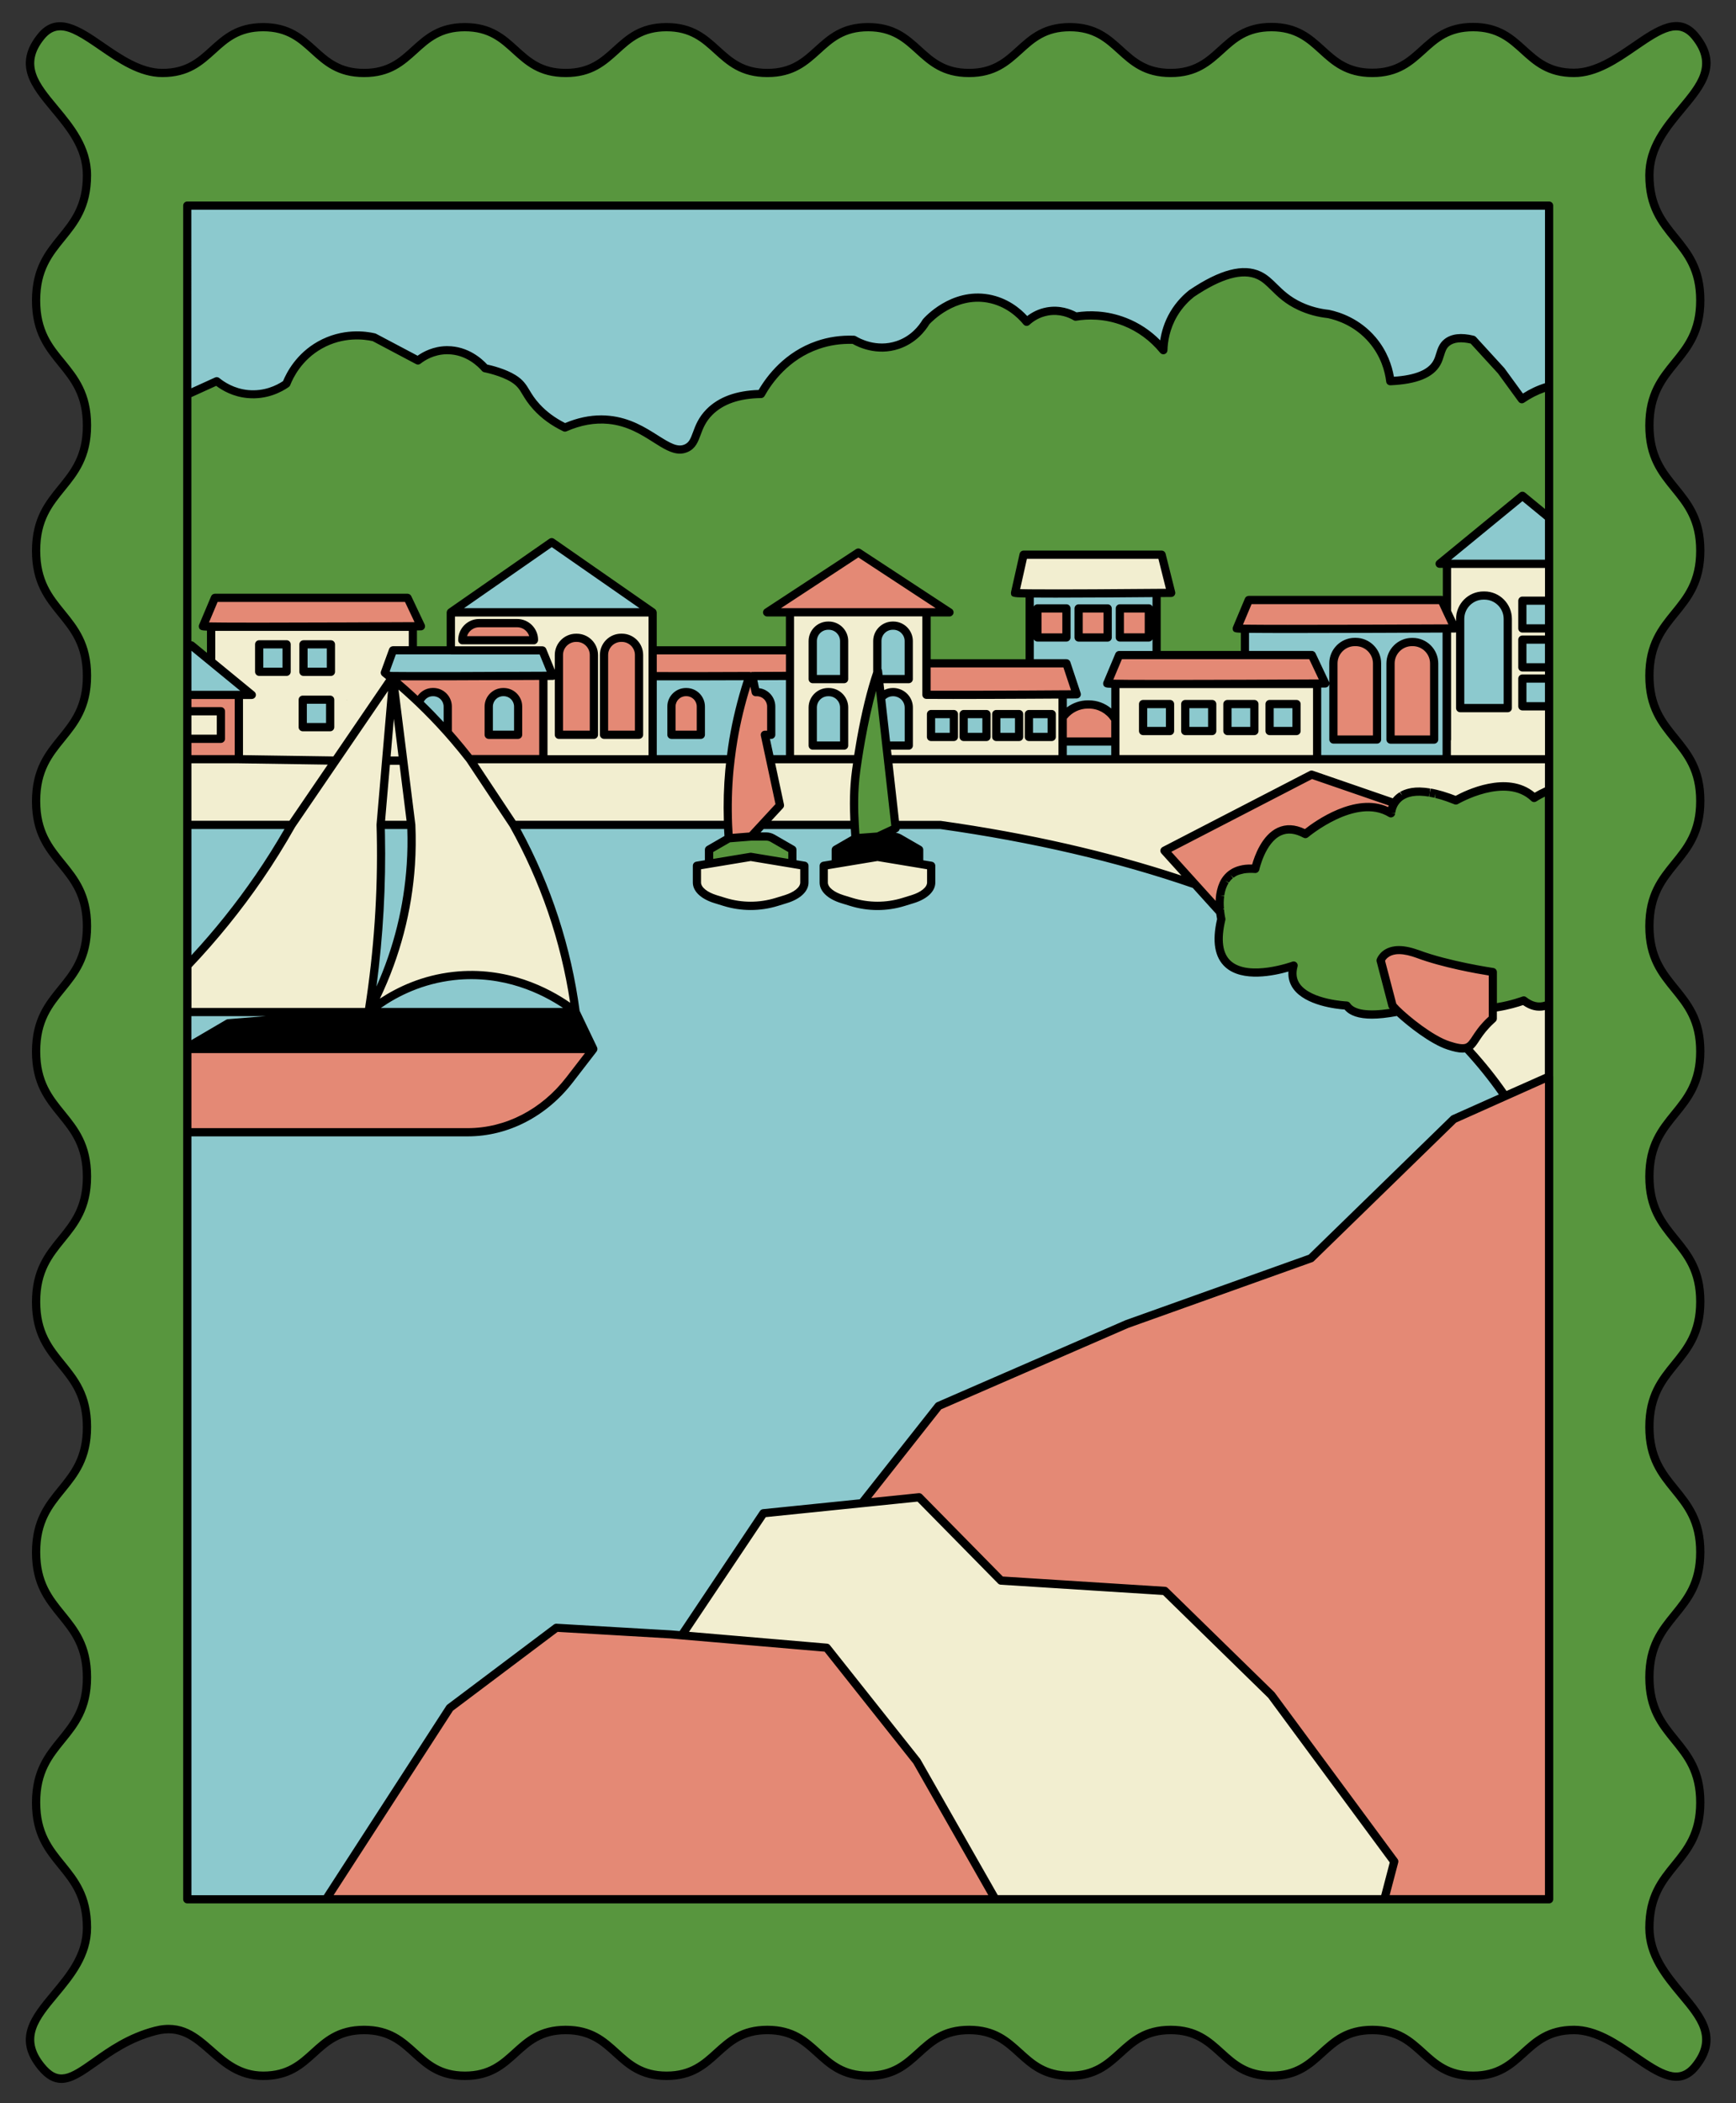 <?xml version="1.0" encoding="UTF-8"?><svg xmlns="http://www.w3.org/2000/svg" xmlns:xlink="http://www.w3.org/1999/xlink" height="511.0" preserveAspectRatio="xMidYMid meet" version="1.0" viewBox="-6.3 -5.7 422.0 511.0" width="422.0" zoomAndPan="magnify"><rect x="-6.3" y="-5.7" width="422.0" height="511.0" fill="#333333" stroke="none"/><g id="change1_1"><path d="M405.84,496.33c-7.19,8.93-17.26-8.83-29.52-8.83c-12.25,0-12.25,11.13-24.51,11.13 c-12.25,0-12.25-11.13-24.51-11.13c-12.25,0-12.25,11.13-24.51,11.13c-12.25,0-12.25-11.13-24.51-11.13 c-12.25,0-12.25,11.13-24.51,11.13c-12.26,0-12.26-11.13-24.51-11.13c-12.25,0-12.25,11.13-24.51,11.13 c-12.25,0-12.25-11.13-24.51-11.13c-12.25,0-12.25,11.13-24.51,11.13c-12.26,0-12.26-11.13-24.51-11.13 c-12.26,0-12.26,11.13-24.51,11.13c-12.26,0-12.26-11.13-24.51-11.13c-12.26,0-12.26,11.13-24.51,11.13 c-12.26,0-14.46-13.98-26.24-10.91c-15.41,4.01-20.61,17.54-27.8,8.61c-9.92-12.31,11.19-18.47,11.19-33.68 c0-15.2-12.37-15.2-12.37-30.41c0-15.21,12.37-15.21,12.37-30.41c0-15.2-12.37-15.2-12.37-30.41c0-15.21,12.37-15.21,12.37-30.41 c0-15.21-12.37-15.21-12.37-30.41c0-15.21,12.37-15.21,12.37-30.41c0-15.21-12.37-15.21-12.37-30.41c0-15.2,12.37-15.2,12.37-30.41 c0-15.2-12.37-15.2-12.37-30.41c0-15.21,12.37-15.21,12.37-30.41c0-15.21-12.37-15.21-12.37-30.41c0-15.21,12.37-15.21,12.37-30.41 C14.85,82.5,2.47,82.5,2.47,67.3c0-15.21,12.37-15.21,12.37-30.42c0-15.21-21.12-21.37-11.19-33.68c7.19-8.93,17.26,8.83,29.52,8.83 c12.25,0,12.25-11.13,24.51-11.13c12.25,0,12.25,11.13,24.51,11.13c12.25,0,12.25-11.13,24.51-11.13 c12.25,0,12.25,11.13,24.51,11.13c12.25,0,12.25-11.13,24.51-11.13c12.26,0,12.26,11.13,24.51,11.13 c12.25,0,12.25-11.13,24.51-11.13c12.25,0,12.25,11.13,24.51,11.13c12.25,0,12.25-11.13,24.51-11.13 c12.26,0,12.26,11.13,24.51,11.13c12.26,0,12.26-11.13,24.51-11.13c12.26,0,12.26,11.13,24.51,11.13 c12.26,0,12.26-11.13,24.51-11.13c12.26,0,12.26,11.13,24.52,11.13s22.33-17.76,29.52-8.83c9.92,12.31-11.19,18.47-11.19,33.68 c0,15.2,12.37,15.2,12.37,30.41c0,15.21-12.37,15.21-12.37,30.41c0,15.2,12.37,15.2,12.37,30.41c0,15.21-12.37,15.21-12.37,30.41 c0,15.21,12.37,15.21,12.37,30.41c0,15.21-12.37,15.21-12.37,30.41c0,15.21,12.37,15.21,12.37,30.41c0,15.2-12.37,15.2-12.37,30.41 c0,15.2,12.37,15.2,12.37,30.41c0,15.21-12.37,15.21-12.37,30.41c0,15.21,12.37,15.21,12.37,30.41c0,15.21-12.37,15.21-12.37,30.41 c0,15.21,12.37,15.21,12.37,30.41c0,15.21-12.37,15.21-12.37,30.42C394.65,477.85,415.76,484.01,405.84,496.33z" fill="#58963E"/></g><g id="change2_1"><path d="M93.57,204.38c-1.08,16.2-6.44,28.61-10.28,35.82c1.92-11.98,3.32-26.55,2.99-43.1 c-0.02-0.8-0.04-1.58-0.06-2.37h7.45C93.81,197.82,93.79,201.04,93.57,204.38z M39.23,248.76l9.97-5.84l34.09-2.73H39.23V248.76z M64.58,194.72H39.23v34.22c5.71-5.99,11.67-13.1,17.39-21.44C59.58,203.18,62.21,198.91,64.58,194.72z M63.37,157.53v-6.67H56.7 v6.67H63.37z M103.98,231.44c-10.46,1.17-17.65,6.29-20.69,8.75h50.35C131.2,238.26,119.79,229.67,103.98,231.44z M350.18,248.9 C350.18,248.9,350.18,248.9,350.18,248.9c-0.9,0.29-2.17,0.14-4.35-0.57c-4.29-1.41-10.39-6.37-12.77-8.76 c0.16,0.16,0.32,0.32,0.51,0.5c-5.32,1.03-10.69,1.25-12.49-1.47c0,0-15.42-0.62-12.91-9.71c0,0-22.24,8.15-17.58-11.28 c0,0-0.17-0.71-0.3-1.77c0,0.02,0,0.04,0.01,0.06l-6.09-6.74c-21.45-7.44-43.42-11.84-61.89-14.44h-10.99l0.09,0.81l-4.3,2.01 c-1.81,0.14-3.63,0.29-5.44,0.43c-0.08-1.04-0.15-2.13-0.22-3.25h-22.56l-2.61,2.82h3.61c0.56,0,1.12,0.15,1.61,0.43l4.8,2.77v3.42 l-10.13-1.68l-10.13,1.68v-3.42l4.8-2.77c-0.08-1.05-0.14-2.13-0.18-3.25h-52.16c10.3,18.4,13.79,35.38,15.13,45.47l4.29,8.98 l-5.78,7.49c-6.25,8.09-15.27,12.74-24.77,12.74H39.23v186.36h33.73l30.1-46.5l25.89-19.47l27.88,1.62l2.6,0.22l19.86-29.67 l23.95-2.45l18.64-23.61l45.8-19.92l44.7-15.97l34.73-33.82l23.16-10.35l-10.69,4.77C356.74,256.47,353.59,252.56,350.18,248.9z M67.29,170.98h6.67v-6.67h-6.67V170.98z M198.9,150.06c0-2.07-1.68-3.75-3.75-3.75h-0.14c-2.07,0-3.75,1.68-3.75,3.75v9.24h7.63 V150.06z M214.61,150.06c0-2.07-1.68-3.75-3.75-3.75h-0.14c-2.07,0-3.75,1.68-3.75,3.75v7.66c0.05-0.14,0.1-0.29,0.15-0.43 l0.23,2.01h7.26V150.06z M179.62,172.82l0.26,1.21l1.01,4.73h4.86v-4.73v-15.52c-2.27,0.01-5.53,0.03-9.18,0.04l0.84,3.91 c0.04,0,0.09-0.01,0.13-0.01h0.13c1.94,0,3.51,1.57,3.51,3.51v6.86H179.62z M191.26,174.03v1.41h7.63v-1.41v-7.83 c0-2.07-1.68-3.75-3.75-3.75h-0.14c-2.07,0-3.75,1.68-3.75,3.75V174.03z M94.07,152.31h-4.84l-1.98,5.44 c0.32,0.26,0.65,0.53,0.99,0.8c0.3,0.01,0.64,0.01,1.03,0.02c1.22,0.01,2.87,0.02,4.81,0.03c2.66,0.01,5.87,0,9.23,0 c8.59-0.02,18.2-0.07,22.49-0.09c1.44-0.01,2.28-0.01,2.28-0.01l-2.53-6.18H103.3H94.07z M74.15,150.85h-6.67v6.67h6.67V150.85z M51.76,163.14h3.14l-9.88-8.1l-4.78-3.92l-1,0.82v11.2h5.79H51.76z M152.35,155.46v18.57v4.73h18.95c0.19-1.62,0.42-3.2,0.67-4.73 c1-5.93,2.42-11.11,3.89-15.47c-8.11,0.03-17.97,0.06-23.52,0.03L152.35,155.46L152.35,155.46z M116.01,162.46 c-1.94,0-3.51,1.57-3.51,3.51v6.86h7.14v-6.86c0-1.94-1.57-3.51-3.51-3.51H116.01z M103.3,143.07h49.05l-24.53-17.06L103.3,143.07z M84.74,170.98v-6.67h-1.35c0.34,2.16,0.66,4.38,0.96,6.67H84.74z M78.12,164.3h-0.05v0.15C78.09,164.4,78.1,164.35,78.12,164.3z M98.91,162.46c-1.61,0-2.96,1.1-3.37,2.58c2.28,2.19,4.63,4.6,7,7.26v-6.33c0-1.94-1.57-3.51-3.51-3.51H98.91z M45.94,139.56 l-2.91,6.9c0,0.09,5.71,0.12,13.38,0.12c15.7,0,39.63-0.12,39.63-0.12l-3.26-6.9H45.94z M363.76,146.98h6.5v-6.74h-6.5V146.98z M252.03,178.76h12.8v-4.29h-12.8V178.76z M243.81,167.8v5.55H244h5.36v-5.55H244H243.81z M235.88,173.35h5.55v-5.55h-5.55V173.35z M271.57,165.36v6.55h3.29h3.27v-6.55h-3.27H271.57z M288.37,171.91v-6.55h-6.55v6.55H288.37z M363.76,165.9h6.5v-6.74h-6.5V165.9z M343.66,131.28h1.78h24.83v-11.2l-6.47-5.31L343.66,131.28z M39.23,44.25v45.83c0.09-0.02,0.19-0.03,0.28-0.06 c2.3-1.04,4.6-2.09,6.89-3.13c1,0.82,3.63,2.75,7.53,3.13c4.9,0.48,8.45-1.84,9.4-2.51c0.54-1.41,2.65-6.32,8.15-9.4 c5.98-3.36,11.79-2.2,13.17-1.88c3.55,1.88,7.11,3.75,10.66,5.64c0.89-0.7,3.36-2.43,6.89-2.51h0.27c5.33,0,8.67,3.84,9.14,4.39 c0,0,4.13,0.79,6.89,2.51c2.92,1.82,2.64,3.63,5.64,6.89c1.33,1.45,3.49,3.38,6.89,5.02c2.52-1.11,6.27-2.31,10.66-1.88 c9.6,0.94,14.23,8.93,18.82,6.89c2.95-1.31,1.93-5.04,5.64-8.78c3.61-3.63,8.78-4.34,12.53-4.39c1.22-2.19,5.4-9.03,13.8-11.91 c3.42-1.18,6.53-1.34,8.77-1.25c0.67,0.41,5.24,3.06,10.66,1.25c4.27-1.43,6.36-4.74,6.89-5.64c0.37-0.42,6.48-7.16,15.06-5.65 c5.31,0.94,8.47,4.51,9.4,5.65c0.7-0.64,2.41-2.04,5.01-2.51c3.49-0.63,6.16,0.82,6.91,1.25c2.01-0.33,6.63-0.81,11.91,1.25 c5.1,1.99,8.12,5.31,9.4,6.89c0.04-1.75,0.39-5.18,2.5-8.78c1.44-2.43,3.18-4.05,4.4-5.01c8.53-5.75,13.38-5.74,16.3-4.4 c3.33,1.53,4.55,4.99,10.04,7.53c2.69,1.24,5.17,1.7,6.89,1.88c1.6,0.33,6.66,1.59,10.66,6.27c3.42,4.01,4.17,8.32,4.39,10.04 c7.39-0.32,10.16-2.43,11.28-4.4c1.03-1.79,0.83-3.7,2.51-5.02c1.8-1.4,4.4-1.09,6.27-0.62c2.3,2.51,4.6,5.02,6.89,7.53 c1.68,2.3,3.34,4.6,5.02,6.89c1.41-0.98,3.66-2.31,6.62-3.12v-43.9H39.23z M292.06,165.36v6.55h4.27h2.28v-6.55h-2.28H292.06z M363.76,156.44h6.5v-6.74h-6.5V156.44z M332.27,190.2c0.12-0.29,0.28-0.61,0.49-0.92c-0.03,0.05-0.07,0.09-0.1,0.14 C332.5,189.69,332.37,189.95,332.27,190.2z M337.29,225.74c0.33,0.1,0.65,0.2,1.01,0.34c7.53,2.82,18.29,4.39,18.29,4.39v11.29 c-0.12,0.1-0.21,0.2-0.32,0.3c0.11-0.1,0.21-0.2,0.33-0.3v-2.59v-0.01v-8.69c0,0-10.77-1.57-18.3-4.39 C337.95,225.94,337.62,225.84,337.29,225.74z M278.41,138.34l-2.33-9.28h-33.54l-2.08,9.28c0,0.07,1.36,0.12,3.55,0.14v16.98h8.92 l2.51,7.54c0,0-1.29,0.01-3.4,0.02v5.56c1.37-1.89,3.58-3.13,6.09-3.13h0.27c2.74,0,5.12,1.47,6.44,3.65v-8.63h10.03v0 c6.34,0,14.28-0.02,21.48-0.04v0.04h17.55v13.55v4.73h31.5v-4.73V147c-8.35,0.04-40.71,0.19-49.05,0.07v6.4h-21.48v-15.09 C277.05,138.36,278.41,138.34,278.41,138.34z M360.22,144.67c0-3.14-2.54-5.68-5.68-5.68h-0.21c-3.14,0-5.68,2.54-5.68,5.68v21.67 h11.57V144.67z M227.95,167.8v5.55h5.55v-5.55H227.95z M225.57,167.8h-5.55v5.55h5.55V167.8z M210.86,162.46h-0.14 c-1.16,0-2.18,0.54-2.87,1.36l1.15,10.21l0.16,1.41h1.63h3.82v-1.41v-7.83c0-1.65-1.07-3.04-2.56-3.54 C211.68,162.54,211.28,162.46,210.86,162.46z M332.88,225.18c-2.87,0.38-3.55,2.45-3.55,2.45l0.41,1.57l-0.41-1.57 C329.33,227.64,330.01,225.56,332.88,225.18z M352.64,246.35c0.27-0.41,0.57-0.85,0.93-1.34 C353.21,245.5,352.91,245.94,352.64,246.35z M308.87,171.91v-6.55h-6.55v6.55H308.87z M352.64,246.35c-0.39,0.58-0.72,1.09-1.06,1.5 C351.92,247.45,352.25,246.93,352.64,246.35z" fill="#8CC9CE"/></g><g id="change3_1"><path d="M262.96,149.19h-7.06v-7.06h7.06V149.19z M218.94,143.07h5.56l-22.16-14.53l-22.16,14.53h5.56 H218.94z M290.22,212.54c0.02-0.23,0.04-0.46,0.07-0.69c0.01-0.05,0.01-0.11,0.02-0.16c0.04-0.24,0.08-0.49,0.13-0.73 c0.02-0.08,0.04-0.16,0.05-0.24c0.06-0.26,0.13-0.51,0.21-0.77c0.01-0.04,0.03-0.09,0.05-0.13c0.08-0.22,0.16-0.44,0.26-0.65 c0.03-0.07,0.06-0.14,0.1-0.21c0.12-0.24,0.25-0.48,0.39-0.7c0.03-0.05,0.07-0.09,0.1-0.14c0.13-0.19,0.27-0.38,0.43-0.56 c0.04-0.05,0.09-0.11,0.13-0.16c0.19-0.2,0.39-0.4,0.61-0.58c0.05-0.04,0.11-0.08,0.16-0.12c0.2-0.15,0.42-0.3,0.65-0.43 c0.05-0.03,0.1-0.06,0.16-0.09c0.27-0.14,0.57-0.27,0.88-0.38c0.07-0.03,0.15-0.05,0.23-0.07c0.3-0.1,0.61-0.18,0.95-0.24 c0.04-0.01,0.09-0.02,0.13-0.03c0.37-0.06,0.78-0.1,1.2-0.12c0.1,0,0.2-0.01,0.31-0.01c0.44-0.01,0.9-0.01,1.4,0.04 c0,0,2.86-13.48,12.19-8.46c0,0,12.2-10.35,20.82-5.02c0,0,0-0.02,0-0.04c0-0.01,0-0.02,0-0.03c0-0.02,0.01-0.06,0.01-0.09 c0-0.02,0-0.04,0.01-0.06c0.01-0.05,0.02-0.12,0.03-0.18c0.01-0.04,0.01-0.08,0.02-0.12c0.01-0.04,0.02-0.08,0.03-0.13 c0.01-0.05,0.02-0.1,0.04-0.16c0.01-0.03,0.02-0.07,0.03-0.11c0.03-0.12,0.07-0.25,0.11-0.38c0.01-0.03,0.02-0.07,0.04-0.1 c0.03-0.09,0.06-0.17,0.1-0.26c0-0.01,0.01-0.02,0.01-0.03c0.1-0.25,0.23-0.51,0.39-0.78l-20.11-6.93l-35.74,18.47l7.4,8.19 l6.09,6.74c0-0.02,0-0.04-0.01-0.06c-0.02-0.17-0.04-0.35-0.05-0.54c0-0.05-0.01-0.09-0.01-0.14c-0.02-0.21-0.03-0.43-0.04-0.66 c0-0.07,0-0.14-0.01-0.2c-0.01-0.2-0.01-0.39-0.01-0.6c0-0.06,0-0.11,0-0.17c0-0.24,0.01-0.49,0.03-0.73 C290.21,212.7,290.22,212.62,290.22,212.54z M258.12,165.46c-2.51,0-4.73,1.24-6.09,3.13v5.45v0.44h12.8v-0.44v-4.92 c-1.31-2.19-3.7-3.65-6.44-3.65H258.12z M218.94,162.67v0.45c5.9,0.05,16.73,0,25.06-0.04c3.18-0.02,5.99-0.04,8.03-0.05 c2.11-0.01,3.4-0.02,3.4-0.02l-2.51-7.54H244h-25.06V162.67z M252.95,142.12h-7.06v7.06h7.06V142.12z M332.2,238.61 c0.16,0.23,0.47,0.56,0.86,0.96c2.38,2.39,8.47,7.35,12.77,8.76c2.18,0.71,3.45,0.86,4.35,0.57c0.03-0.01,0.06-0.02,0.08-0.03 c0.13-0.05,0.26-0.11,0.37-0.17c0.04-0.02,0.08-0.05,0.12-0.07c0.13-0.09,0.26-0.18,0.38-0.29c0,0,0,0,0.01-0.01 c0.13-0.12,0.26-0.26,0.38-0.41c0.02-0.02,0.03-0.04,0.05-0.06c0.57-0.69,1.12-1.67,1.98-2.84c0.05-0.06,0.09-0.13,0.14-0.19 c0.12-0.15,0.24-0.31,0.36-0.47c0.08-0.1,0.16-0.2,0.25-0.3c0.19-0.23,0.4-0.47,0.63-0.72c0.12-0.13,0.24-0.26,0.37-0.39 c0.14-0.14,0.27-0.28,0.42-0.42c0.17-0.16,0.34-0.32,0.53-0.49c0.11-0.1,0.21-0.2,0.32-0.3v-11.29c0,0-10.76-1.57-18.29-4.39 c-0.35-0.13-0.68-0.23-1.01-0.34c-1.85-0.58-3.3-0.7-4.41-0.55c-2.87,0.38-3.55,2.45-3.55,2.45l0.41,1.57L332.2,238.61z M323.24,150.29h-0.19c-2.88,0-5.21,2.33-5.21,5.21v18.49h10.6v-18.49C328.44,152.62,326.11,150.29,323.24,150.29z M274.85,160.48 c6.34,0,14.28-0.02,21.48-0.04c10.56-0.04,19.52-0.08,19.52-0.08l-3.26-6.9h-16.27h-21.48h-9.1l-2.9,6.9 C262.85,160.45,267.89,160.48,274.85,160.48z M342.32,155.49c0-2.88-2.33-5.21-5.21-5.21h-0.19c-2.88,0-5.21,2.33-5.21,5.21v18.49 h10.6V155.49z M345.39,147c0.02,0,0.03,0,0.05,0c1.23-0.01,1.93-0.01,1.93-0.01l-1.93-4.09l-1.33-2.81h-46.85l-2.9,6.9 c0,0.03,0.72,0.06,1.98,0.08C304.68,147.19,337.04,147.04,345.39,147z M272.97,142.12h-7.06v7.06h7.06V142.12z M149.04,153.44 c0-2.31-1.87-4.18-4.18-4.18h-0.15c-2.31,0-4.18,1.87-4.18,4.18v19.38h8.51V153.44z M132.16,256.66l5.78-7.49H83.29H39.23v20.23 h68.16C116.88,269.39,125.91,264.75,132.16,256.66z M51.76,178.76v-4.73v-10.9h-6.74h-5.79v3.97h5.79h2.39v6.69h-2.39h-5.79v0.24 v4.73h5.79H51.76z M96.05,146.46l-3.26-6.9H45.94l-2.91,6.9c0,0.09,5.71,0.12,13.38,0.12C72.12,146.59,96.05,146.46,96.05,146.46z M347.1,266.2l-34.73,33.82l-44.7,15.97l-45.8,19.92l-18.64,23.61l0,0l13.89-1.42l19.91,20.23l39.83,2.52l25.89,25.29l29.88,40.45 l-2.41,9.17h40.05v-199.9L347.1,266.2z M194.67,394.64l-17.95-1.54l-17.29-1.48l-2.6-0.22l-27.88-1.62l-25.89,19.47l-30.1,46.5 h162.7l-19.09-33.51L194.67,394.64z M123.5,149.78c0-2.26-1.83-4.09-4.09-4.09h-9.23c-2.26,0-4.09,1.83-4.09,4.09v0.07h17.41V149.78 z M89.26,174.03v4.73h2.22c-0.38-1.63-0.79-3.21-1.23-4.73c-0.32-1.1-0.65-2.17-0.99-3.21V174.03z M160.43,162.46 c-1.94,0-3.51,1.57-3.51,3.51v6.86h7.14v-6.86c0-1.94-1.57-3.51-3.51-3.51H160.43z M138.07,153.44c0-2.31-1.87-4.18-4.18-4.18h-0.15 c-2.31,0-4.18,1.87-4.18,4.18v19.38h8.51V153.44z M175.87,158.57c-1.47,4.36-2.9,9.54-3.89,15.47c-0.26,1.53-0.48,3.1-0.67,4.73 c-0.1,0.87-0.21,1.74-0.29,2.63c-0.45,4.84-0.5,9.31-0.33,13.32c0.05,1.12,0.11,2.21,0.18,3.25c1.81-0.14,3.63-0.29,5.44-0.43 l2.61-2.82l4.39-4.75l-2.4-11.21l-1.01-4.73l-0.26-1.21h1.55v-6.86c0-1.94-1.57-3.51-3.51-3.51h-0.13c-0.04,0-0.09,0.01-0.13,0.01 l-0.84-3.91c3.65-0.02,6.9-0.03,9.18-0.04v-3.06v-3.15h-33.4v3.15v3.13C157.9,158.63,167.76,158.6,175.87,158.57z M94.07,158.61 c2.66,0.01,5.87,0,9.23,0c8.59-0.02,18.2-0.07,22.49-0.09v15.52v4.73h-17.88c-1.28-1.65-2.57-3.22-3.86-4.73 c-0.25-0.29-0.5-0.58-0.76-0.87c-0.25-0.29-0.51-0.59-0.76-0.87v-6.33c0-1.94-1.57-3.51-3.51-3.51h-0.13c-1.61,0-2.96,1.1-3.37,2.58 c-0.5-0.47-0.98-0.93-1.47-1.38c-1.65-1.53-3.27-2.95-4.81-4.25v-0.83C90.48,158.59,92.13,158.6,94.07,158.61z M112.51,172.82h7.14 v-6.86c0-1.94-1.57-3.51-3.51-3.51h-0.13c-1.94,0-3.51,1.57-3.51,3.51V172.82z" fill="#E48975"/></g><g id="change4_1"><path d="M45.02,173.8h-5.79v-6.69h5.79h2.39v6.69H45.02z M274.85,138.37c2.2-0.02,3.55-0.03,3.55-0.03l-2.33-9.28 h-33.54l-2.08,9.28c0,0.07,1.36,0.12,3.55,0.14C251.24,138.56,267.62,138.44,274.85,138.37z M118.52,194.72 c10.3,18.4,13.79,35.38,15.13,45.47c-2.44-1.93-13.85-10.52-29.67-8.75c-10.46,1.17-17.65,6.29-20.69,8.75 c3.84-7.21,9.2-19.61,10.28-35.82c0.22-3.34,0.24-6.56,0.1-9.66h-7.45c0.02,0.79,0.05,1.57,0.06,2.37 c0.33,16.55-1.08,31.12-2.99,43.1H39.23v-11.25c5.71-5.99,11.67-13.1,17.39-21.44c2.96-4.31,5.59-8.59,7.96-12.78H39.23v-15.96 h5.79h6.74v-4.73v-10.9h3.14l-9.88-8.1v-8.45h11.4h37.65v5.73h-4.84l-1.98,5.44c0.32,0.26,0.65,0.53,0.99,0.8 c0.3,0.01,0.64,0.01,1.03,0.02v0.83c1.55,1.3,3.16,2.72,4.81,4.25c0.49,0.45,0.98,0.9,1.47,1.38c2.28,2.19,4.63,4.6,7,7.26 c0.25,0.28,0.51,0.58,0.76,0.87c0.25,0.29,0.5,0.57,0.76,0.87c1.29,1.5,2.58,3.08,3.86,4.73h17.88v-4.73v-15.52 c1.44-0.01,2.28-0.01,2.28-0.01l-2.53-6.18H103.3v-9.24h49.05v12.39v18.57v4.73h18.95c-0.1,0.87-0.21,1.74-0.29,2.63 c-0.45,4.84-0.5,9.31-0.33,13.32H118.52z M123.5,149.78c0-2.26-1.83-4.09-4.09-4.09h-9.23c-2.26,0-4.09,1.83-4.09,4.09v0.07h17.41 V149.78z M140.53,172.82h8.51v-19.38c0-2.31-1.87-4.18-4.18-4.18h-0.15c-2.31,0-4.18,1.87-4.18,4.18V172.82z M129.56,172.82h8.51 v-19.38c0-2.31-1.87-4.18-4.18-4.18h-0.15c-2.31,0-4.18,1.87-4.18,4.18V172.82z M78.07,164.45c0.02-0.05,0.03-0.1,0.05-0.15h-0.05 V164.45z M67.47,157.53h6.67v-6.67h-6.67V157.53z M67.29,170.98h6.67v-6.67h-6.67V170.98z M56.7,157.53h6.67v-6.67H56.7V157.53z M89.26,174.03 M163.13,204.65v4.07c0,1.65,1.71,3.18,4.52,4.04l2.21,0.68c4.13,1.27,8.54,1.27,12.66,0l2.21-0.68 c2.81-0.86,4.52-2.39,4.52-4.04v-4.07l-2.93-0.49l-10.13-1.68l-10.13,1.68L163.13,204.65z M363.76,140.24v6.74h6.5v2.72h-6.5v6.74 h6.5v2.72h-6.5v6.74h6.5v8.14v4.73v7.51c-2.05,0.85-3.62,1.88-3.62,1.88c-6.83-6.58-19.02,0.62-19.02,0.62 c-0.57-0.23-1.11-0.44-1.64-0.63c-0.14-0.05-0.27-0.09-0.41-0.14c-0.4-0.14-0.78-0.26-1.16-0.38c-0.13-0.04-0.26-0.08-0.39-0.12 c-0.42-0.12-0.82-0.23-1.21-0.33c-0.06-0.01-0.12-0.03-0.17-0.04c-0.46-0.11-0.9-0.2-1.32-0.27c-0.04-0.01-0.08-0.01-0.12-0.02 c-0.36-0.06-0.71-0.11-1.05-0.14c-0.09-0.01-0.18-0.02-0.27-0.03c-0.29-0.03-0.57-0.04-0.84-0.05c-0.08,0-0.16-0.01-0.23-0.01 c-0.66-0.01-1.26,0.03-1.8,0.12c-0.08,0.01-0.16,0.03-0.24,0.04c-0.18,0.03-0.36,0.07-0.52,0.11c-0.09,0.02-0.18,0.05-0.26,0.07 c-0.15,0.04-0.29,0.09-0.43,0.14c-0.08,0.03-0.16,0.06-0.24,0.09c-0.19,0.08-0.37,0.16-0.53,0.25c-0.09,0.05-0.18,0.1-0.27,0.16 c-0.08,0.05-0.16,0.09-0.23,0.14c-0.1,0.06-0.19,0.13-0.28,0.2c-0.05,0.04-0.1,0.08-0.15,0.12c-0.09,0.08-0.19,0.15-0.27,0.23 c-0.01,0.01-0.03,0.03-0.04,0.04c-0.38,0.35-0.68,0.73-0.91,1.11l-20.11-6.93l-35.74,18.47l7.4,8.19 c-21.45-7.44-43.42-11.84-61.89-14.44h-10.99l-1.8-15.96l-0.37-3.31h1.63h3.82v-1.41v-7.83c0-1.65-1.07-3.04-2.56-3.54 c-0.38-0.13-0.77-0.21-1.19-0.21h-0.14c-1.16,0-2.18,0.54-2.87,1.36l-0.51-4.52h7.26v-9.24c0-2.07-1.68-3.75-3.75-3.75h-0.14 c-2.07,0-3.75,1.68-3.75,3.75v7.66c-1.53,4.44-2.9,10.28-3.98,16.31c-0.28,1.57-0.54,3.15-0.78,4.73 c-0.13,0.88-0.26,1.76-0.38,2.63c-0.66,4.82-0.59,9.3-0.37,13.32h-22.56l4.39-4.75l-2.4-11.21h4.86v-4.73v-15.52v-3.06v-3.15v-9.24 h33.19v12.39v7.21v0.45c5.9,0.05,16.73,0,25.06-0.04c3.18-0.02,5.99-0.04,8.03-0.05v5.56v5.45v0.44v4.29h12.8v-4.29v-0.44v-4.92 v-8.63h10.03h21.48h17.55v13.55v4.73h31.5v-4.73h0.05V147c1.23-0.01,1.93-0.01,1.93-0.01l-1.93-4.09v-11.62h24.83v8.96H363.76z M191.26,159.3h7.63v-9.24c0-2.07-1.68-3.75-3.75-3.75h-0.14c-2.07,0-3.75,1.68-3.75,3.75V159.3z M198.9,174.03v-7.83 c0-2.07-1.68-3.75-3.75-3.75h-0.14c-2.07,0-3.75,1.68-3.75,3.75v7.83v1.41h7.63V174.03z M243.81,173.35H244h5.36v-5.55H244h-0.19 V173.35z M235.88,173.35h5.55v-5.55h-5.55V173.35z M227.95,173.35h5.55v-5.55h-5.55V173.35z M220.02,173.35h5.55v-5.55h-5.55 V173.35z M302.31,171.91h6.55v-6.55h-6.55V171.91z M292.06,171.91h4.27h2.28v-6.55h-2.28h-4.27V171.91z M281.82,171.91h6.55v-6.55 h-6.55V171.91z M271.57,171.91h3.29h3.27v-6.55h-3.27h-3.29V171.91z M348.65,166.34h11.57v-21.67c0-3.14-2.54-5.68-5.68-5.68h-0.21 c-3.14,0-5.68,2.54-5.68,5.68V166.34z M364.12,237.35c0,0-3.5,1.32-7.53,1.8v0.01v2.59c-0.12,0.1-0.22,0.2-0.33,0.3 c-0.18,0.16-0.36,0.33-0.53,0.49c-0.15,0.14-0.29,0.28-0.42,0.42c-0.13,0.13-0.25,0.26-0.37,0.39c-0.23,0.24-0.44,0.48-0.63,0.72 c-0.08,0.1-0.17,0.2-0.25,0.3c-0.13,0.16-0.25,0.31-0.36,0.47c-0.05,0.06-0.1,0.13-0.14,0.19c-0.87,1.17-1.41,2.14-1.98,2.84 c-0.02,0.02-0.03,0.04-0.05,0.06c-0.12,0.15-0.25,0.29-0.38,0.41c0,0,0,0-0.01,0.01c-0.12,0.11-0.25,0.2-0.38,0.29 c-0.04,0.03-0.08,0.05-0.12,0.07c-0.12,0.07-0.24,0.13-0.37,0.17c-0.03,0.01-0.06,0.02-0.08,0.03c0,0,0,0-0.01,0 c3.41,3.66,6.56,7.57,9.39,11.72l10.69-4.77v-17.56C368.48,239.15,366.4,239.15,364.12,237.35z M276.86,380.84l-39.83-2.52 l-19.91-20.23l-13.89,1.42l0,0l-23.95,2.45l-19.86,29.67l17.29,1.48l17.95,1.54l21.91,27.6l19.09,33.51h94.56l2.41-9.17 l-29.88-40.45L276.86,380.84z M200.68,213.44c4.13,1.27,8.54,1.27,12.66,0l2.21-0.68c2.81-0.86,4.52-2.39,4.52-4.04v-4.07 l-2.93-0.49l-10.13-1.68l-10.13,1.68l-2.93,0.49v4.07c0,1.65,1.71,3.18,4.52,4.04L200.68,213.44z" fill="#F2EED0"/></g><g id="change5_1"><path d="M133.64,240.19l4.29,8.98H83.29H39.23v-0.41l9.97-5.84l34.09-2.73H133.64z M212.34,197.97c-0.49-0.28-1.04-0.43-1.61-0.43 h-3.61c-1.81,0.14-3.63,0.29-5.44,0.43l-4.8,2.77v3.42l10.13-1.68l10.13,1.68v-3.42L212.34,197.97z"/><path d="M403.29,478.18c-3.76-4.51-7.64-9.18-7.64-15.54c0-7.25,2.9-10.81,5.96-14.58c3.15-3.87,6.41-7.88,6.41-15.84 c0-7.96-3.26-11.96-6.41-15.84c-3.07-3.77-5.96-7.33-5.96-14.58c0-7.25,2.9-10.81,5.96-14.58c3.15-3.87,6.41-7.88,6.41-15.84 s-3.26-11.96-6.41-15.84c-3.07-3.77-5.96-7.33-5.96-14.58c0-7.25,2.9-10.81,5.96-14.58c3.15-3.87,6.41-7.88,6.41-15.84 c0-7.96-3.26-11.96-6.41-15.83c-3.07-3.77-5.96-7.33-5.96-14.57c0-7.25,2.9-10.81,5.96-14.57c3.15-3.87,6.41-7.88,6.41-15.84 c0-7.96-3.26-11.96-6.41-15.84c-3.07-3.77-5.96-7.33-5.96-14.58s2.9-10.81,5.96-14.58c3.15-3.87,6.41-7.88,6.41-15.84 c0-7.96-3.26-11.96-6.41-15.84c-3.07-3.77-5.96-7.33-5.96-14.57s2.9-10.81,5.96-14.57c3.15-3.87,6.41-7.88,6.41-15.84 s-3.26-11.96-6.41-15.84c-3.07-3.77-5.96-7.33-5.96-14.57s2.9-10.81,5.96-14.57c3.15-3.87,6.41-7.88,6.41-15.84 s-3.26-11.96-6.41-15.84c-3.07-3.77-5.96-7.33-5.96-14.57c0-6.36,3.88-11.03,7.64-15.54c4.82-5.79,9.38-11.26,3.33-18.77 c-4.63-5.74-10.45-1.73-16.08,2.15c-4.3,2.96-9.17,6.31-14.23,6.31c-5.74,0-8.58-2.58-11.59-5.31c-3.15-2.86-6.42-5.82-12.93-5.82 c-6.51,0-9.77,2.96-12.93,5.82c-3,2.73-5.84,5.31-11.58,5.31c-5.74,0-8.58-2.58-11.58-5.31c-3.15-2.86-6.41-5.82-12.93-5.82 S293,2.86,289.85,5.72c-3,2.73-5.84,5.31-11.58,5.31c-5.74,0-8.58-2.58-11.58-5.31c-3.15-2.86-6.41-5.82-12.93-5.82 c-6.51,0-9.77,2.96-12.93,5.82c-3,2.73-5.84,5.31-11.58,5.31c-5.74,0-8.58-2.58-11.58-5.31c-3.15-2.86-6.41-5.82-12.93-5.82 c-6.51,0-9.77,2.96-12.93,5.82c-3,2.73-5.84,5.31-11.58,5.31c-5.74,0-8.58-2.58-11.58-5.31c-3.15-2.86-6.41-5.82-12.93-5.82 s-9.77,2.96-12.93,5.82c-3,2.73-5.84,5.31-11.58,5.31c-5.74,0-8.58-2.58-11.58-5.31c-3.15-2.86-6.41-5.82-12.93-5.82 s-9.77,2.96-12.93,5.82c-3,2.73-5.84,5.31-11.58,5.31c-5.74,0-8.58-2.58-11.58-5.31C67.45,2.86,64.19-0.1,57.68-0.1 c-6.51,0-9.77,2.96-12.93,5.82c-3,2.73-5.84,5.31-11.58,5.31c-5.06,0-9.93-3.35-14.22-6.31C13.32,0.84,7.5-3.17,2.87,2.57 c-6.05,7.51-1.49,12.98,3.33,18.77c3.76,4.51,7.64,9.18,7.64,15.54c0,7.25-2.9,10.81-5.96,14.58c-3.15,3.87-6.41,7.88-6.41,15.84 c0,7.96,3.26,11.96,6.41,15.84c3.07,3.77,5.96,7.33,5.96,14.58c0,7.25-2.9,10.81-5.96,14.58c-3.15,3.87-6.41,7.88-6.41,15.84 c0,7.96,3.26,11.96,6.41,15.84c3.07,3.77,5.96,7.33,5.96,14.58s-2.9,10.81-5.96,14.58c-3.15,3.87-6.41,7.88-6.41,15.84 c0,7.96,3.26,11.96,6.41,15.84c3.07,3.77,5.96,7.33,5.96,14.57s-2.9,10.81-5.96,14.57c-3.15,3.87-6.41,7.88-6.41,15.84 c0,7.96,3.26,11.96,6.41,15.84c3.07,3.77,5.96,7.33,5.96,14.58c0,7.25-2.9,10.81-5.96,14.58c-3.15,3.87-6.41,7.88-6.41,15.84 s3.26,11.96,6.41,15.84c3.07,3.77,5.96,7.33,5.96,14.58c0,7.25-2.9,10.81-5.96,14.57c-3.15,3.87-6.41,7.88-6.41,15.84 s3.26,11.96,6.41,15.84c3.07,3.77,5.96,7.33,5.96,14.57s-2.9,10.81-5.96,14.57c-3.15,3.87-6.41,7.88-6.41,15.84 c0,7.96,3.26,11.96,6.41,15.83c3.07,3.77,5.96,7.33,5.96,14.57c0,6.36-3.88,11.03-7.64,15.54c-4.82,5.79-9.38,11.26-3.33,18.77 c1.97,2.44,3.84,3.38,5.74,3.38c2.74,0,5.53-1.98,8.71-4.23c3.66-2.59,8.21-5.82,14.39-7.42c5.69-1.49,8.9,1.34,12.61,4.6 c3.38,2.97,7.2,6.34,13.38,6.34c6.51,0,9.78-2.96,12.93-5.82c3-2.73,5.84-5.31,11.58-5.31s8.58,2.58,11.58,5.31 c3.15,2.86,6.41,5.82,12.93,5.82c6.51,0,9.78-2.96,12.93-5.82c3-2.73,5.84-5.31,11.58-5.31c5.74,0,8.58,2.58,11.58,5.31 c3.15,2.86,6.41,5.82,12.93,5.82c6.51,0,9.77-2.96,12.93-5.83c3-2.73,5.84-5.3,11.58-5.3s8.58,2.58,11.58,5.31 c3.15,2.86,6.41,5.82,12.93,5.82c6.51,0,9.77-2.96,12.92-5.82c3-2.73,5.84-5.31,11.58-5.31c5.74,0,8.58,2.58,11.58,5.31 c3.15,2.86,6.41,5.82,12.93,5.82c6.51,0,9.77-2.96,12.93-5.82c3-2.73,5.84-5.31,11.58-5.31s8.58,2.58,11.58,5.31 c3.15,2.86,6.41,5.82,12.93,5.82c6.51,0,9.77-2.96,12.93-5.83c3-2.73,5.84-5.3,11.58-5.3c5.74,0,8.58,2.58,11.58,5.31 c3.15,2.86,6.41,5.82,12.93,5.82c6.51,0,9.77-2.96,12.93-5.82c3-2.73,5.84-5.31,11.58-5.31c5.06,0,9.93,3.35,14.22,6.31 c5.63,3.88,11.45,7.88,16.07,2.15C412.67,489.45,408.11,483.97,403.29,478.18z M405.06,495.7c-3.3,4.1-7.05,1.83-13.38-2.54 c-4.54-3.12-9.68-6.67-15.36-6.67c-6.51,0-9.77,2.96-12.93,5.83c-3,2.73-5.84,5.3-11.58,5.3c-5.74,0-8.58-2.58-11.58-5.31 c-3.15-2.86-6.41-5.82-12.93-5.82c-6.51,0-9.77,2.96-12.93,5.82c-3,2.73-5.84,5.31-11.58,5.31c-5.74,0-8.58-2.58-11.58-5.3 c-3.15-2.86-6.41-5.83-12.93-5.83s-9.77,2.96-12.93,5.82c-3,2.73-5.84,5.31-11.58,5.31c-5.74,0-8.58-2.58-11.58-5.31 c-3.15-2.86-6.41-5.82-12.93-5.82c-6.51,0-9.77,2.96-12.93,5.83c-3,2.73-5.84,5.3-11.58,5.3c-5.74,0-8.58-2.58-11.58-5.3 c-3.15-2.86-6.41-5.83-12.93-5.83s-9.77,2.96-12.93,5.82c-3,2.73-5.84,5.31-11.58,5.31c-5.74,0-8.58-2.58-11.58-5.31 c-3.15-2.86-6.41-5.82-12.93-5.82c-6.51,0-9.78,2.96-12.93,5.82c-3,2.73-5.84,5.31-11.58,5.31s-8.58-2.58-11.58-5.3 c-3.15-2.86-6.41-5.83-12.93-5.83s-9.78,2.96-12.93,5.82c-3,2.73-5.84,5.31-11.58,5.31c-5.42,0-8.79-2.97-12.05-5.84 c-3.79-3.34-7.71-6.79-14.43-5.04c-6.53,1.7-11.25,5.04-15.04,7.73c-5.76,4.08-8.24,5.57-11.74,1.22 c-5.02-6.23-1.35-10.65,3.31-16.24c3.8-4.56,8.1-9.73,8.1-16.82c0-7.96-3.26-11.96-6.41-15.84c-3.07-3.77-5.96-7.33-5.96-14.57 c0-7.25,2.9-10.81,5.96-14.58c3.15-3.87,6.41-7.88,6.41-15.84s-3.26-11.96-6.41-15.84c-3.07-3.77-5.96-7.33-5.96-14.57 s2.9-10.81,5.96-14.57c3.15-3.87,6.41-7.88,6.41-15.84c0-7.96-3.26-11.96-6.41-15.84c-3.07-3.77-5.96-7.33-5.96-14.57 s2.9-10.81,5.96-14.58c3.15-3.87,6.41-7.88,6.41-15.84c0-7.96-3.26-11.96-6.41-15.84c-3.07-3.77-5.96-7.33-5.96-14.58 c0-7.25,2.9-10.81,5.96-14.57c3.15-3.87,6.41-7.88,6.41-15.84c0-7.96-3.26-11.96-6.41-15.84c-3.07-3.77-5.96-7.33-5.96-14.57 c0-7.25,2.9-10.81,5.96-14.58c3.15-3.87,6.41-7.88,6.41-15.84c0-7.96-3.26-11.96-6.41-15.84c-3.07-3.77-5.96-7.33-5.96-14.58 c0-7.25,2.9-10.81,5.96-14.58c3.15-3.87,6.41-7.88,6.41-15.84s-3.26-11.96-6.41-15.84C6.37,78.1,3.47,74.54,3.47,67.3 c0-7.25,2.9-10.81,5.96-14.58c3.15-3.87,6.41-7.88,6.41-15.84c0-7.08-4.31-12.26-8.1-16.82C3.09,14.47-0.59,10.05,4.43,3.82 c1.21-1.5,2.48-2.15,3.92-2.15c2.48,0,5.45,1.92,9.46,4.69c4.54,3.12,9.68,6.67,15.36,6.67c6.51,0,9.77-2.96,12.93-5.82 c3-2.73,5.84-5.31,11.58-5.31c5.74,0,8.58,2.58,11.58,5.31c3.15,2.86,6.41,5.82,12.93,5.82s9.77-2.96,12.93-5.82 c3-2.73,5.84-5.31,11.58-5.31s8.58,2.58,11.58,5.31c3.15,2.86,6.41,5.82,12.93,5.82c6.51,0,9.77-2.96,12.93-5.82 c3-2.73,5.84-5.31,11.58-5.31s8.58,2.58,11.58,5.31c3.15,2.86,6.41,5.82,12.93,5.82c6.51,0,9.77-2.96,12.93-5.82 c3-2.73,5.84-5.31,11.58-5.31c5.74,0,8.58,2.58,11.58,5.31c3.15,2.86,6.41,5.82,12.93,5.82c6.51,0,9.77-2.96,12.93-5.82 c3-2.73,5.84-5.31,11.58-5.31c5.74,0,8.58,2.58,11.58,5.31c3.15,2.86,6.41,5.82,12.93,5.82s9.77-2.96,12.93-5.82 c3-2.73,5.84-5.31,11.58-5.31c5.74,0,8.58,2.58,11.58,5.31c3.15,2.86,6.41,5.82,12.93,5.82c6.51,0,9.78-2.96,12.93-5.82 c3-2.73,5.84-5.31,11.58-5.31c5.74,0,8.58,2.58,11.59,5.31c3.15,2.86,6.42,5.82,12.93,5.82c5.68,0,10.82-3.54,15.36-6.67 c6.34-4.36,10.08-6.63,13.38-2.54c5.02,6.23,1.35,10.65-3.31,16.24c-3.8,4.56-8.1,9.73-8.1,16.82c0,7.96,3.26,11.96,6.41,15.84 c3.07,3.77,5.96,7.33,5.96,14.57c0,7.25-2.9,10.81-5.96,14.57c-3.15,3.87-6.41,7.88-6.41,15.84s3.26,11.96,6.41,15.84 c3.07,3.77,5.96,7.33,5.96,14.57s-2.9,10.81-5.96,14.57c-3.15,3.87-6.41,7.88-6.41,15.84c0,7.96,3.26,11.96,6.41,15.84 c3.07,3.77,5.96,7.33,5.96,14.57c0,7.25-2.9,10.81-5.96,14.58c-3.15,3.87-6.41,7.88-6.41,15.84s3.26,11.96,6.41,15.84 c3.07,3.77,5.96,7.33,5.96,14.58c0,7.25-2.9,10.81-5.96,14.57c-3.15,3.87-6.41,7.88-6.41,15.83c0,7.96,3.26,11.96,6.41,15.84 c3.07,3.77,5.96,7.33,5.96,14.57c0,7.25-2.9,10.81-5.96,14.58c-3.15,3.87-6.41,7.88-6.41,15.84c0,7.96,3.26,11.96,6.41,15.84 c3.07,3.77,5.96,7.33,5.96,14.58s-2.9,10.81-5.96,14.58c-3.15,3.87-6.41,7.88-6.41,15.84s3.26,11.96,6.41,15.84 c3.07,3.77,5.96,7.33,5.96,14.58c0,7.25-2.9,10.81-5.96,14.58c-3.15,3.87-6.41,7.88-6.41,15.84c0,7.08,4.31,12.26,8.1,16.82 C406.41,485.05,410.08,489.47,405.06,495.7z M337.12,149.29h-0.19c-3.42,0-6.21,2.78-6.21,6.21v18.49c0,0.55,0.45,1,1,1h10.6 c0.55,0,1-0.45,1-1v-18.49C343.32,152.07,340.54,149.29,337.12,149.29z M341.32,172.99h-8.6v-17.49c0-2.32,1.89-4.21,4.21-4.21 h0.19c2.32,0,4.21,1.89,4.21,4.21V172.99z M263.96,149.19v-7.06c0-0.55-0.45-1-1-1h-7.06c-0.55,0-1,0.45-1,1v7.06 c0,0.55,0.45,1,1,1h7.06C263.51,150.19,263.96,149.74,263.96,149.19z M261.96,148.19h-5.06v-5.06h5.06V148.19z M160.56,161.46 h-0.13c-2.48,0-4.51,2.02-4.51,4.51v6.86c0,0.55,0.45,1,1,1h7.14c0.55,0,1-0.45,1-1v-6.86 C165.06,163.48,163.04,161.46,160.56,161.46z M163.06,171.82h-5.14v-5.86c0-1.38,1.12-2.51,2.51-2.51h0.13 c1.38,0,2.51,1.12,2.51,2.51V171.82z M116.14,161.46h-0.13c-2.48,0-4.51,2.02-4.51,4.51v6.86c0,0.55,0.45,1,1,1h7.14 c0.55,0,1-0.45,1-1v-6.86C120.65,163.48,118.62,161.46,116.14,161.46z M118.65,171.82h-5.14v-5.86c0-1.38,1.12-2.51,2.51-2.51h0.13 c1.38,0,2.51,1.12,2.51,2.51V171.82z M371.26,255.83v-17.54v-52.02V165.9v-6.74v-2.72v-6.74v-2.72v-6.74v-8.96v-11.2V88.15v-43.9 c0-0.55-0.45-1-1-1H39.23c-0.55,0-1,0.45-1,1v45.83v61.86v11.2v3.97v6.69v4.96v15.96v34.22v11.25v8.57v0.41v20.23v186.36 c0,0.55,0.45,1,1,1h33.73h162.7h94.56h40.05c0.55,0,1-0.45,1-1v-199.9V255.83C371.26,255.83,371.26,255.83,371.26,255.83 C371.26,255.83,371.26,255.83,371.26,255.83z M359.92,259.37c-2.45-3.52-5.2-6.95-8.19-10.24c0.02-0.02,0.04-0.03,0.06-0.04 c0.01-0.01,0.02-0.02,0.03-0.03c0.16-0.15,0.32-0.32,0.51-0.55l0,0c0.01-0.01,0.02-0.01,0.02-0.02c0.02-0.02,0.03-0.04,0.05-0.06 c0.16-0.2,0.31-0.41,0.47-0.64c0,0,0,0,0,0c0,0,0,0,0-0.01c0,0,0,0,0,0c0,0,0,0,0,0c0,0,0-0.01,0.01-0.01c0,0,0,0,0,0c0,0,0,0,0,0 c0,0,0,0,0,0c0,0,0,0,0-0.01c0.02-0.02,0.04-0.06,0.06-0.08c0.1-0.14,0.2-0.29,0.3-0.44c0-0.01,0.01-0.02,0.01-0.02c0,0,0,0,0,0 c0,0,0,0,0,0c0,0,0,0,0,0c0,0,0,0,0,0c0,0,0,0,0,0l0,0c0,0,0,0,0,0l0.09-0.14l0.11-0.16c0,0,0,0,0,0l0,0c0,0,0,0,0,0c0,0,0,0,0,0 c0,0,0,0,0,0c0,0,0,0,0,0c0.06-0.09,0.12-0.18,0.18-0.27l0.19-0.28l0,0c0,0,0,0,0,0c0,0,0,0,0,0c0.16-0.24,0.33-0.48,0.53-0.74 c0,0,0,0,0,0c0,0,0,0,0,0c0.01-0.01,0.01-0.02,0.02-0.03c0,0,0-0.01,0-0.01l0.01,0.01l0.11-0.14c0.11-0.15,0.22-0.29,0.34-0.44 l0.24-0.28c0.18-0.22,0.38-0.45,0.6-0.68c0.11-0.12,0.23-0.24,0.35-0.37c0.13-0.13,0.26-0.26,0.4-0.4c0.16-0.15,0.33-0.31,0.5-0.47 c0,0,0,0,0,0l0,0c0,0,0,0,0,0l0.01-0.01l0.3-0.28c0.22-0.19,0.34-0.46,0.34-0.75v-1.73c2.86-0.43,5.32-1.19,6.36-1.55 c1.73,1.21,3.53,1.62,5.31,1.22v15.51l-0.76,0.34L359.92,259.37z M308.84,228.16c-0.27-0.25-0.67-0.33-1.02-0.2 c-0.11,0.04-10.49,3.78-14.9-0.14c-2.05-1.83-2.51-5.18-1.36-9.96c0.04-0.15,0.04-0.32,0-0.47c0-0.01-0.16-0.67-0.27-1.65 c0,0,0,0,0,0c0,0,0,0,0-0.01c-0.02-0.16-0.04-0.33-0.05-0.51l-0.17,0.02c-0.03-0.03-0.05-0.07-0.08-0.1l0.24-0.05 c-0.02-0.2-0.03-0.41-0.04-0.62l-0.01-0.19c-0.01-0.18-0.01-0.37-0.01-0.57c0,0,0-0.16,0-0.16c0-0.22,0.01-0.45,0.03-0.69 l0.02-0.23c0.02-0.21,0.04-0.42,0.07-0.63l-0.99-0.13l1.01-0.01c0.03-0.22,0.08-0.45,0.12-0.66l0.05-0.22 c0.06-0.23,0.12-0.46,0.2-0.69c0,0,0.04-0.11,0.04-0.11c0.07-0.19,0.14-0.38,0.23-0.57l0.08-0.18c0.1-0.21,0.21-0.41,0.33-0.6 l-0.84-0.54l0.93,0.42c0.11-0.16,0.23-0.32,0.35-0.46c0,0,0.11-0.13,0.11-0.13c0.16-0.17,0.33-0.33,0.51-0.48l-0.63-0.77l0.76,0.68 c0.17-0.13,0.35-0.25,0.54-0.36c0.01,0,0.12-0.07,0.12-0.07c0.22-0.12,0.47-0.23,0.75-0.32l0.2-0.06c0.26-0.08,0.54-0.15,0.83-0.21 l0.12-0.03c0.31-0.05,0.66-0.09,1.08-0.11l0.28-0.01c0.47-0.01,0.88,0,1.29,0.03c0.48,0.05,0.95-0.3,1.06-0.79 c0.01-0.07,1.45-6.58,5.29-8.35c1.59-0.74,3.38-0.55,5.45,0.56c0.36,0.2,0.81,0.15,1.12-0.12c0.12-0.1,11.74-9.82,19.64-4.93 c0.3,0.18,0.68,0.16,0.99,0c0.31-0.16,0.52-0.51,0.54-0.86l-0.96-0.06l0.97-0.04l0.11-0.56c0.03-0.1,0.06-0.2,0.12-0.4l0.08-0.21 c0-0.01,0.01-0.02,0.01-0.03c0,0,0,0,0,0c0.11-0.26,0.24-0.52,0.4-0.76c0,0,0,0,0,0l0,0c0.2-0.3,0.41-0.56,0.69-0.82 c0.07-0.06,0.15-0.13,0.22-0.19l0.12-0.1c0.07-0.05,0.14-0.11,0.23-0.16l0.15-0.09c0,0,0.11-0.07,0.12-0.07l0.14-0.08 c0.14-0.07,0.29-0.14,0.45-0.21l0.1-0.04c0,0,0.1-0.03,0.1-0.04c0.12-0.04,0.24-0.09,0.37-0.12l0.23-0.06 c0.15-0.04,0.3-0.07,0.45-0.1c0,0,0.1-0.02,0.1-0.02l0.11-0.02c0.5-0.08,1.05-0.12,1.63-0.11l0.22,0.01 c0.25,0.01,0.51,0.02,0.78,0.05l0.25,0.02c0.32,0.03,0.64,0.08,0.99,0.14l0.17-0.99l-0.05,1c0.4,0.07,0.82,0.16,1.26,0.26 l0.23-0.97l-0.07,1.02c0.37,0.09,0.76,0.2,1.17,0.31l0.37,0.11c0.36,0.11,0.74,0.23,1.13,0.37l0.39,0.14 c0.52,0.19,1.05,0.39,1.6,0.61c0.29,0.12,0.62,0.09,0.88-0.06c0.12-0.07,11.62-6.74,17.82-0.76c0.34,0.33,0.85,0.37,1.24,0.12 c0.01-0.01,0.85-0.55,2.07-1.16v49.79c-1.5,0.51-2.98,0.17-4.52-1.05c-0.28-0.22-0.64-0.28-0.97-0.15 c-0.03,0.01-2.8,1.05-6.17,1.58v-7.54c0-0.5-0.36-0.92-0.86-0.99c-0.11-0.02-10.75-1.58-18.09-4.33c-0.37-0.14-0.72-0.25-1.06-0.35 c0,0,0,0,0,0c-1.83-0.57-3.46-0.77-4.84-0.59c-3.46,0.46-4.33,3.02-4.37,3.13c-0.06,0.18-0.07,0.38-0.02,0.56l0.21,0.78l0.2,0.78 l2.46,9.41c0.03,0.12,0.08,0.23,0.16,0.33c0.04,0.06,0.12,0.14,0.17,0.21c-5.14,0.79-8.54,0.32-9.65-1.35 c-0.18-0.27-0.47-0.43-0.79-0.45c-0.09,0-8.61-0.4-11.39-4.21c-0.86-1.18-1.06-2.57-0.6-4.24 C309.23,228.8,309.12,228.41,308.84,228.16z M197.05,205.15l9.96-1.65l9.96,1.65l2.09,0.35v3.22c0,1.16-1.5,2.37-3.81,3.08 l-2.21,0.68c-3.95,1.21-8.12,1.21-12.08,0l-2.21-0.68c-2.31-0.71-3.81-1.92-3.81-3.08v-3.22L197.05,205.15z M216.14,202.98 l-8.96-1.49c-0.11-0.02-0.22-0.02-0.33,0l-8.96,1.48v-1.66l4.1-2.37l5.18-0.41h3.57c0.39,0,0.77,0.1,1.11,0.3l4.3,2.48V202.98z M166.22,205.15l9.96-1.65l9.96,1.65l2.09,0.35v3.22c0,1.16-1.5,2.37-3.81,3.08l-2.21,0.68c-3.95,1.21-8.13,1.21-12.08,0 l-2.21-0.68c-2.31-0.71-3.81-1.92-3.81-3.08v-3.22L166.22,205.15z M185.32,202.98l-8.96-1.48c-0.11-0.02-0.22-0.02-0.33,0 l-8.96,1.48v-1.66l4.1-2.37l5.18-0.41h3.57c0.39,0,0.77,0.1,1.11,0.3l4.3,2.48V202.98z M265.83,177.76v-3.29v-5.36v-7.63h9.02 h21.48h16.55v16.27H265.83z M210.43,177.76l-0.15-1.31h4.33c0.55,0,1-0.45,1-1v-9.24c0-2.03-1.3-3.83-3.24-4.49 c-0.53-0.18-1.02-0.26-1.51-0.26h-0.14c-0.73,0-1.43,0.17-2.07,0.49l-0.19-1.65h6.14c0.55,0,1-0.45,1-1v-9.24 c0-2.62-2.13-4.75-4.75-4.75h-0.14c-2.62,0-4.75,2.13-4.75,4.75v7.5c-1.45,4.25-2.82,9.87-3.97,16.29c-0.23,1.3-0.44,2.6-0.65,3.9 h-14.62v-19.24v-6.21v-8.24h31.19v11.39v7.66c0,0.55,0.44,1,0.99,1c1.78,0.01,4.02,0.02,6.5,0.02c5.77,0,12.87-0.03,18.58-0.06 c2.68-0.01,5.1-0.03,7.02-0.04v4.56v5.88v3.29H210.43z M202.61,196.89c-0.05-0.73-0.1-1.47-0.14-2.23 c-0.2-3.46-0.33-8.08,0.36-13.13c0.12-0.87,0.25-1.74,0.38-2.62c0.24-1.57,0.5-3.14,0.78-4.7c0.8-4.49,1.72-8.57,2.68-12.05 l0.2,1.78l1.31,11.63l2.17,19.27c0,0,0,0,0,0c0,0,0,0,0,0l0.01,0.1l-3.49,1.63L202.61,196.89z M210.06,174.45l-1.15-10.26 c0.5-0.46,1.14-0.73,1.82-0.73h0.14c0.27,0,0.56,0.05,0.87,0.16c1.12,0.38,1.88,1.42,1.88,2.59v8.24H210.06z M208.24,158.3 l-0.13-1.12c-0.02-0.14-0.07-0.27-0.14-0.39v-6.73c0-1.52,1.23-2.75,2.75-2.75h0.14c1.52,0,2.75,1.23,2.75,2.75v8.24H208.24z M178.17,194.04C178.17,194.04,178.17,194.04,178.17,194.04C178.17,194.04,178.17,194.04,178.17,194.04l-2.34,2.53l-4.04,0.32 c-0.05-0.72-0.09-1.46-0.12-2.22c-0.18-4.4-0.07-8.84,0.33-13.19c0.08-0.87,0.18-1.71,0.28-2.55l0.01-0.06c0,0,0,0,0,0 c0.2-1.65,0.42-3.23,0.67-4.68c0.74-4.4,1.81-8.77,3.14-13.05l0.33,1.54c0.1,0.48,0.53,0.79,1.02,0.79c0.05,0,0.11-0.01,0.09-0.01 h0.13c1.38,0,2.51,1.12,2.51,2.51v5.86h-0.55c-0.3,0-0.59,0.14-0.78,0.37c-0.19,0.23-0.26,0.54-0.2,0.84l1.27,5.93l2.29,10.7 L178.17,194.04z M126.79,177.76v-18.25l1.29-0.01c0.17,0,0.34-0.05,0.48-0.13v13.46c0,0.55,0.45,1,1,1h8.51c0.55,0,1-0.45,1-1 v-19.38c0-2.86-2.32-5.18-5.18-5.18h-0.15c-2.86,0-5.18,2.32-5.18,5.18v3.61l-2.09-5.11c-0.15-0.38-0.52-0.62-0.93-0.62H104.3 v-7.24h47.05v11.39v22.3H126.79z M108.4,177.76c-1.2-1.53-2.41-3-3.59-4.38l-1.03-1.18c-0.08-0.09-0.16-0.18-0.24-0.28v-5.96 c0-2.48-2.02-4.51-4.51-4.51h-0.13c-1.49,0-2.84,0.75-3.67,1.92c-0.16-0.15-0.32-0.3-0.49-0.45c-1.25-1.16-2.5-2.27-3.74-3.33 c0.91,0.01,1.93,0.01,3.06,0.01c1.12,0,2.33,0,3.6,0c1.77,0,3.68,0,5.63-0.01c7.98-0.02,16.83-0.06,21.49-0.09v18.24H108.4z M101.54,169.75c-1.58-1.7-3.18-3.36-4.83-4.95c0.43-0.81,1.26-1.34,2.19-1.34h0.13c1.38,0,2.51,1.12,2.51,2.51V169.75z M40.23,229.33c6.28-6.63,12.08-13.78,17.22-21.27c2.79-4.06,5.47-8.37,7.98-12.81l22.59-33.08l-2.79,32.46 c0,0.02,0.01,0.04,0.01,0.06c0,0.02-0.01,0.04-0.01,0.06c0.02,0.78,0.05,1.57,0.06,2.36c0.28,14.05-0.68,28.2-2.85,42.08h-42.2 V229.33z M46.4,168.11v4.69h-6.17v-4.69H46.4z M47.4,174.8c0.55,0,1-0.45,1-1v-6.69c0-0.55-0.45-1-1-1h-7.17v-1.97h10.53v13.62 H40.23v-2.96H47.4z M40.23,152.41L40.23,152.41l4.15,3.4l7.72,6.33h-0.34H40.23V152.41z M369.26,130.28h-22.81l17.34-14.22 l5.47,4.49V130.28z M344.53,143.33l1.26,2.67l-0.36,0h-0.04c0,0,0,0,0,0c-6.69,0.03-40.52,0.19-49.03,0.07 c-0.19,0-0.36-0.01-0.51-0.01l2.09-4.97h45.55L344.53,143.33z M296.33,154.46h15.63l2.32,4.91c-3.02,0.02-10.04,0.05-17.95,0.08 c-7.2,0.02-15.13,0.05-21.47,0.04c-6.06,0-9.06-0.03-10.53-0.06l2.09-4.97h8.43H296.33z M253.03,168.94 c1.23-1.55,3.11-2.48,5.09-2.48h0.27c2.22,0,4.23,1.11,5.44,2.96v4.05h-10.8V168.94z M263.83,166.44c-1.5-1.26-3.4-1.98-5.44-1.98 h-0.27c-1.85,0-3.63,0.63-5.09,1.72v-2.16l2.41-0.02c0.32,0,0.62-0.16,0.81-0.42c0.19-0.26,0.24-0.59,0.14-0.9l-2.51-7.54 c-0.14-0.41-0.52-0.68-0.95-0.68H245v-4.83c0.17,0.32,0.49,0.55,0.88,0.55h7.06c0.55,0,1-0.45,1-1v-7.06c0-0.55-0.45-1-1-1h-7.06 c-0.39,0-0.72,0.23-0.88,0.55v-2.18c1.51,0.01,3.3,0.02,5.29,0.02c7.69,0,17.98-0.08,23.57-0.13v2.29 c-0.17-0.32-0.49-0.55-0.88-0.55h-7.06c-0.55,0-1,0.45-1,1v7.06c0,0.55,0.45,1,1,1h7.06c0.39,0,0.72-0.23,0.88-0.55v2.83h-8.1 c-0.4,0-0.77,0.24-0.92,0.61l-2.9,6.9c-0.05,0.12-0.08,0.25-0.08,0.39c0,1.01,0.91,1.03,1.87,1.05c0.03,0,0.07,0,0.11,0V166.44z M246.88,148.19v-5.06h5.06v5.06H246.88z M271.97,143.12v5.06h-5.06v-5.06H271.97z M274.85,137.37 c-6.84,0.06-23.54,0.19-30.83,0.11c-1.1-0.01-1.84-0.03-2.34-0.04l1.65-7.37h31.96l1.83,7.29L274.85,137.37z M244,156.46h8.2 l1.85,5.55l-2.03,0.01c-2.04,0.01-4.85,0.03-8.03,0.05c-7.73,0.04-17.97,0.08-24.06,0.05v-5.66H244z M218.94,142.07h-33.19h-2.21 l18.81-12.34l18.81,12.34H218.94z M184.75,157.52c-2.18,0.01-5.03,0.03-8.18,0.04c-0.12,0-0.23,0.04-0.34,0.08 c-0.11-0.04-0.24-0.08-0.36-0.08c0,0,0,0,0,0c-7.16,0.03-16.68,0.06-22.52,0.03v-2.14v-2.15h31.4V157.52z M103.3,153.31h21.58 l1.71,4.19l-0.8,0l0,0c-4.29,0.02-13.9,0.07-22.49,0.09c-3.36,0.01-6.56,0.01-9.23,0c-1.93,0-3.58-0.01-4.8-0.03c0,0,0,0,0,0 l-0.67-0.01c-0.06-0.05-0.11-0.09-0.17-0.14l1.5-4.12h4.14H103.3z M93.07,147.58v3.73h-3.84c-0.42,0-0.8,0.26-0.94,0.66l-1.98,5.44 c-0.15,0.4-0.02,0.85,0.31,1.12c0.31,0.25,0.62,0.5,0.94,0.76l-12.83,18.8l-21.96-0.32v-13.64h2.14c0.42,0,0.8-0.27,0.94-0.66 c0.14-0.4,0.02-0.84-0.31-1.11l-9.51-7.8v-6.98h10.4c0.12,0,0.24,0,0.36,0H93.07z M56.41,145.58c-6.98,0-10.33-0.03-11.9-0.06 l2.09-4.97h45.55l2.32,4.91C88.89,145.49,69.6,145.57,56.41,145.58z M51.75,179.76l21.62,0.32l-9.31,13.64H40.23v-13.96H51.75z M58.3,241.19l-9.18,0.74c-0.15,0.01-0.3,0.06-0.43,0.13l-8.47,4.96v-5.83H58.3z M87.28,197.07c-0.01-0.45-0.02-0.9-0.03-1.35h5.46 c0.1,2.88,0.05,5.77-0.14,8.59c-0.68,10.27-3.15,20.23-7.36,29.68C86.83,221.76,87.53,209.37,87.28,197.07z M87.31,193.72 l1.17-13.61h2.35l1.7,13.61H87.31z M88.65,178.1l0.79-9.16l1.14,9.16H88.65z M130.56,171.82v-18.38c0-1.75,1.43-3.18,3.18-3.18 h0.15c1.75,0,3.18,1.43,3.18,3.18v18.38H130.56z M106.49,142.07l21.34-14.84l21.34,14.84H106.49z M153.35,159.6 c5.48,0.02,14.18,0,21.14-0.03c-1.51,4.68-2.68,9.48-3.5,14.3c-0.2,1.21-0.39,2.53-0.56,3.89h-17.08V159.6z M181.7,177.76 l-0.84-3.93h0.31c0.55,0,1-0.45,1-1v-6.86c0-2.3-1.73-4.2-3.95-4.47l-0.41-1.94c2.66-0.01,5.05-0.02,6.94-0.03v18.23H181.7z M253.03,175.47h10.8v2.29h-10.8V175.47z M314.88,161.36c0.63,0,0.98-0.01,0.98-0.01c0.34,0,0.66-0.18,0.84-0.47 c0.08-0.12,0.12-0.25,0.14-0.39v13.48c0,0.55,0.45,1,1,1h10.6c0.55,0,1-0.45,1-1v-18.49c0-3.42-2.78-6.21-6.21-6.21h-0.19 c-3.42,0-6.21,2.78-6.21,6.21v4.68c-0.02-0.08-0.04-0.16-0.08-0.24l-3.26-6.9c-0.17-0.35-0.52-0.57-0.9-0.57h-15.27v-4.39 c2.47,0.03,6.29,0.04,10.74,0.04c12.61,0,30.24-0.08,36.31-0.11v26.03v3.73h-29.5V161.36z M318.84,172.99v-17.49 c0-2.32,1.89-4.21,4.21-4.21h0.19c2.32,0,4.21,1.89,4.21,4.21v17.49H318.84z M346.39,174.27c0.02-0.08,0.05-0.16,0.05-0.24v-26.04 l0.93,0c0.1,0,0.19-0.02,0.28-0.04v18.4c0,0.55,0.45,1,1,1h11.57c0.55,0,1-0.45,1-1v-21.67c0-3.69-3-6.68-6.68-6.68h-0.21 c-3.69,0-6.68,3-6.68,6.68v0.57l-1.21-2.57v-10.39h22.83v6.96h-5.5c-0.55,0-1,0.45-1,1v6.74c0,0.55,0.45,1,1,1h5.5v0.72h-5.5 c-0.55,0-1,0.45-1,1v6.74c0,0.55,0.45,1,1,1h5.5v0.72h-5.5c-0.55,0-1,0.45-1,1v6.74c0,0.55,0.45,1,1,1h5.5v10.86h-22.88V174.27z M349.65,165.34v-20.67c0-2.58,2.1-4.68,4.68-4.68h0.21c2.58,0,4.68,2.1,4.68,4.68v20.67H349.65z M364.76,145.98v-4.74h4.5v4.74 H364.76z M364.76,155.44v-4.74h4.5v4.74H364.76z M364.76,164.9v-4.74h4.5v4.74H364.76z M369.26,117.96l-4.84-3.97 c-0.37-0.3-0.9-0.3-1.27,0l-20.13,16.51c-0.33,0.27-0.45,0.71-0.31,1.11c0.14,0.4,0.52,0.66,0.94,0.66h0.78v6.87 c-0.1-0.04-0.21-0.06-0.33-0.06h-46.85c-0.4,0-0.77,0.24-0.92,0.61l-2.9,6.9c-0.05,0.12-0.08,0.25-0.08,0.39 c0,0.87,0.42,1.01,1.98,1.06v4.42h-19.48v-13.09l2.56-0.02c0.31,0,0.59-0.15,0.78-0.39c0.19-0.24,0.25-0.56,0.18-0.85l-2.33-9.28 c-0.11-0.44-0.51-0.76-0.97-0.76h-33.54c-0.47,0-0.87,0.32-0.98,0.78l-2.08,9.28c-0.02,0.07-0.02,0.15-0.02,0.22 c0,0.99,0.37,1.08,3.55,1.13v14.99h-23.06v-10.39h4.56c0.44,0,0.83-0.29,0.96-0.71c0.13-0.42-0.04-0.88-0.41-1.12l-22.16-14.53 c-0.33-0.22-0.76-0.22-1.1,0l-22.16,14.53c-0.37,0.24-0.54,0.7-0.41,1.12c0.13,0.42,0.52,0.71,0.96,0.71h4.56v7.24h-31.4v-8.24 c0-0.03-0.01-0.06-0.02-0.08c-0.01-0.07-0.02-0.13-0.04-0.2c-0.02-0.06-0.04-0.12-0.07-0.17c-0.03-0.06-0.06-0.1-0.1-0.15 c-0.04-0.05-0.09-0.1-0.14-0.15c-0.02-0.02-0.03-0.04-0.06-0.06l-24.53-17.06c-0.34-0.24-0.8-0.24-1.14,0l-24.53,17.06 c-0.02,0.02-0.04,0.04-0.06,0.06c-0.05,0.04-0.1,0.09-0.14,0.15c-0.04,0.05-0.07,0.1-0.1,0.15c-0.03,0.06-0.05,0.11-0.07,0.17 c-0.02,0.07-0.03,0.13-0.04,0.2c0,0.03-0.02,0.05-0.02,0.08v8.24h-7.23v-3.85c0.6,0,0.96,0,0.98-0.01c0.34,0,0.66-0.18,0.84-0.47 s0.2-0.65,0.06-0.96l-3.26-6.9c-0.17-0.35-0.52-0.57-0.9-0.57H45.94c-0.4,0-0.77,0.24-0.92,0.61l-2.91,6.9 c-0.05,0.12-0.08,0.25-0.08,0.39c0,1.01,0.87,1.03,1.98,1.06v5.4l-3.15-2.58c-0.19-0.15-0.41-0.23-0.64-0.23V90.79l6.03-2.74 c1.47,1.1,4.07,2.63,7.57,2.96c4.75,0.46,8.35-1.48,10.07-2.68c0.16-0.11,0.29-0.27,0.36-0.46c0.68-1.75,2.78-6.12,7.71-8.89 c5.21-2.93,10.27-2.26,12.33-1.8c3.51,1.86,7.03,3.71,10.54,5.58c0.35,0.19,0.78,0.15,1.09-0.1c1.05-0.83,3.27-2.23,6.28-2.29h0.27 c4.56,0,7.57,3.09,8.38,4.04c0.15,0.17,0.35,0.29,0.57,0.33c0.04,0.01,3.98,0.78,6.55,2.38c1.46,0.91,1.98,1.76,2.75,3.05 c0.59,0.98,1.33,2.2,2.68,3.67c1.93,2.11,4.35,3.87,7.2,5.24c0.26,0.13,0.57,0.13,0.84,0.01c3.44-1.52,6.86-2.12,10.16-1.8 c4.61,0.45,7.98,2.59,10.94,4.47c2.3,1.46,4.35,2.76,6.42,2.76c0.65,0,1.3-0.13,1.95-0.42c1.89-0.84,2.47-2.43,3.1-4.12 c0.55-1.49,1.18-3.19,2.85-4.87c2.64-2.65,6.62-4.03,11.84-4.09c0.36,0,0.69-0.2,0.86-0.51c1.78-3.19,5.87-8.92,13.25-11.45 c2.58-0.89,5.32-1.29,8.15-1.21c1.33,0.76,5.9,3,11.27,1.21c4.09-1.37,6.37-4.31,7.39-5.99c0.61-0.66,6.34-6.62,14.07-5.26 c4.56,0.81,7.47,3.67,8.8,5.3c0.17,0.21,0.43,0.35,0.7,0.37c0.28,0.02,0.55-0.08,0.75-0.26c0.89-0.82,2.4-1.88,4.51-2.26 c2.83-0.52,5.12,0.49,6.22,1.14c0.2,0.12,0.44,0.16,0.67,0.12c2.66-0.44,6.8-0.59,11.39,1.2c3.48,1.36,6.59,3.64,8.99,6.59 c0.26,0.33,0.7,0.45,1.1,0.32c0.4-0.14,0.67-0.5,0.68-0.92c0.05-2.04,0.5-5.13,2.36-8.3c1.36-2.29,3.01-3.83,4.1-4.69 c6.65-4.48,11.8-5.94,15.32-4.32c1.3,0.6,2.28,1.57,3.42,2.69c1.58,1.56,3.38,3.34,6.61,4.84c2.24,1.03,4.64,1.69,7.16,1.96 c2.3,0.49,6.61,1.9,10.05,5.93c2.88,3.38,3.85,7.04,4.15,9.51c0.06,0.52,0.47,0.89,1.04,0.88c6.42-0.28,10.38-1.88,12.1-4.9 c0.45-0.78,0.69-1.57,0.91-2.27c0.32-1.03,0.56-1.84,1.35-2.46c1.11-0.86,2.83-1.04,5.13-0.51l6.65,7.26l4.99,6.85 c0.32,0.44,0.93,0.54,1.38,0.23c1.59-1.1,3.29-1.96,5.05-2.57V117.96z M40.23,195.72h22.63c-2.24,3.88-4.61,7.65-7.06,11.21 c-4.68,6.82-9.91,13.36-15.57,19.47V195.72z M40.23,250.17h95.67l-4.54,5.88c-6.06,7.85-14.79,12.35-23.97,12.35H40.23V250.17z M42.22,248.17l7.29-4.27l33.82-2.71h49.68l3.34,6.98H42.22z M86.29,239.19c4.16-2.9,10.15-5.9,17.8-6.76 c12-1.34,21.41,3.37,26.47,6.76H86.29z M103.87,230.44c-7.52,0.84-13.5,3.66-17.83,6.5c4.91-10.3,7.78-21.21,8.53-32.51 c0.21-3.21,0.25-6.49,0.1-9.77c0-0.01-0.01-0.03-0.01-0.04c0-0.01,0-0.03,0-0.04l-4.09-32.73c0.94,0.83,1.9,1.68,2.87,2.58 c0.47,0.43,0.93,0.87,1.41,1.32c2.38,2.28,4.72,4.7,6.94,7.2l1.5,1.72c1.25,1.46,2.54,3.03,3.81,4.66l10.55,15.88 c7.45,13.32,12.38,27.68,14.65,42.73C127.18,234.39,116.99,228.98,103.87,230.44z M119.05,193.72l-9.27-13.96h16.01h26.56h17.84 c-0.06,0.51-0.12,1.02-0.17,1.54c-0.38,4.1-0.49,8.27-0.36,12.42H119.05z M184.03,190.65c0.22-0.24,0.31-0.57,0.24-0.89l-2.14-10 h3.62h15.31c-0.07,0.5-0.15,1-0.22,1.5c-0.65,4.72-0.59,9.05-0.43,12.46h-19.22L184.03,190.65z M212.23,193.72l-1.57-13.96h41.37 h12.8h49.05h31.5h23.88v5.85c-1.06,0.48-1.94,0.96-2.5,1.29c-6.65-5.56-16.94-0.48-19.21,0.76c-0.42-0.17-0.83-0.32-1.23-0.46 l-0.42-0.14c-0.41-0.14-0.81-0.27-1.2-0.39l-0.4-0.12c-0.43-0.13-0.85-0.24-1.31-0.35c-0.01,0-0.11-0.03-0.12-0.03 c-0.48-0.11-0.94-0.21-1.38-0.28l-0.17,0.99l0.04-1c-0.38-0.06-0.75-0.11-1.1-0.15l-0.29-0.03c-0.31-0.03-0.61-0.05-0.98-0.06 l-0.17-0.01c-0.71-0.01-1.36,0.03-1.97,0.13l-0.27,0.05c-0.2,0.04-0.4,0.08-0.58,0.13c-0.1,0.03-0.2,0.05-0.3,0.08 c-0.17,0.05-0.33,0.1-0.57,0.19c-0.07,0.02-0.13,0.05-0.2,0.07c-0.22,0.09-0.43,0.19-0.62,0.29c-0.09,0.05-0.17,0.09-0.25,0.14 l0.52,0.86l-0.62-0.79c-0.08,0.05-0.16,0.1-0.23,0.14c-0.12,0.08-0.22,0.15-0.33,0.23l-0.18,0.14c-0.11,0.09-0.22,0.18-0.37,0.32 c-0.21,0.2-0.41,0.42-0.59,0.65l-19.41-6.69c-0.26-0.09-0.54-0.07-0.79,0.06l-35.74,18.47c-0.28,0.14-0.47,0.4-0.53,0.71 c-0.05,0.31,0.03,0.62,0.24,0.85l4.86,5.38c-17.63-5.83-37.26-10.31-58.47-13.29c-0.05-0.01-0.09-0.01-0.14-0.01H212.23z M284.96,208.49l-6.53-7.23l34.21-17.68l18.64,6.42c-0.02,0.05-0.04,0.1-0.06,0.15l-0.04,0.13c-0.01,0.04-0.02,0.07-0.04,0.11 c-7.99-3.64-17.85,3.47-20.23,5.35c-2.4-1.14-4.63-1.24-6.64-0.31c-3.85,1.79-5.62,6.89-6.19,8.92c-0.21,0-0.42,0-0.65,0 l-0.33,0.01c-0.5,0.02-0.93,0.07-1.33,0.14l-0.14,0.03c-0.36,0.07-0.71,0.16-1.13,0.29l-0.2,0.07c-0.37,0.13-0.71,0.28-1.01,0.44 c-0.05,0.03-0.1,0.06-0.18,0.11c-0.27,0.15-0.52,0.32-0.8,0.53l-0.14,0.11c-0.25,0.21-0.49,0.43-0.71,0.67l-0.16,0.18 c-0.18,0.21-0.35,0.42-0.52,0.68l-0.09,0.13c-0.17,0.26-0.31,0.53-0.45,0.81l-0.1,0.23c-0.11,0.24-0.21,0.49-0.3,0.76 c-0.01,0.01-0.04,0.1-0.04,0.12c-0.09,0.28-0.17,0.56-0.24,0.86l-0.06,0.26c-0.06,0.26-0.11,0.53-0.15,0.79l-0.02,0.17 c-0.03,0.25-0.06,0.49-0.08,0.74l-0.02,0.26c-0.01,0.15-0.01,0.3-0.02,0.45L284.96,208.49z M333.8,238.89 c-0.01-0.01-0.02-0.02-0.02-0.02c0,0,0,0,0,0c0,0,0,0,0,0c-0.34-0.35-0.54-0.57-0.66-0.71l-2.41-9.21l-0.32-1.22 c0.25-0.43,0.96-1.34,2.62-1.56c1.08-0.14,2.43,0.03,3.98,0.51c0,0,0,0,0,0c0.15,0.05,0.32,0.11,0.48,0.16 c0.16,0.05,0.31,0.1,0.48,0.16c6.4,2.4,14.93,3.88,17.65,4.31v9.99c0,0,0,0,0,0c-0.19,0.17-0.37,0.34-0.55,0.51 c-0.15,0.15-0.3,0.29-0.44,0.44c-0.14,0.14-0.27,0.28-0.39,0.41c-0.24,0.26-0.46,0.51-0.66,0.75l-0.26,0.31 c-0.13,0.17-0.26,0.33-0.38,0.49l-0.15,0.2l0,0c0,0,0,0,0,0c-0.19,0.26-0.37,0.51-0.53,0.75c-0.01,0.02-0.03,0.03-0.04,0.05 c0,0,0,0,0,0c0,0,0,0,0,0l-0.2,0.3c-0.06,0.09-0.12,0.18-0.18,0.27c0,0,0,0,0,0l0,0c0,0,0,0,0,0l-0.18,0.26l-0.03,0.05l0,0 c0,0,0,0,0,0c-0.01,0.01-0.02,0.02-0.02,0.03c0,0,0,0,0,0c0,0,0,0,0,0c0,0.01-0.01,0.01-0.01,0.02c0,0,0,0,0,0 c-0.05,0.07-0.09,0.13-0.13,0.2c-0.06,0.09-0.13,0.19-0.19,0.28c0,0,0,0,0,0c-0.09,0.13-0.18,0.24-0.27,0.36 c-0.02,0.03-0.04,0.06-0.06,0.08c-0.03,0.04-0.07,0.1-0.1,0.14c0,0,0,0,0,0c0,0,0,0,0,0c-0.02,0.02-0.02,0.04-0.03,0.06l-0.01-0.01 c-0.09,0.1-0.18,0.2-0.27,0.29c-0.01,0.01-0.02,0.02-0.03,0.03c-0.08,0.07-0.16,0.13-0.32,0.23c-0.07,0.04-0.15,0.07-0.27,0.12 c0,0,0,0,0,0c0,0,0,0,0,0c-0.69,0.22-1.88,0.04-3.74-0.57C342.06,246.04,336.11,241.21,333.8,238.89z M40.23,45.25h329.04v42.16 c-1.87,0.58-3.67,1.42-5.37,2.51l-4.46-6.12c-0.02-0.03-0.04-0.06-0.07-0.09l-6.89-7.53c-0.13-0.15-0.31-0.25-0.5-0.3 c-3.06-0.76-5.46-0.49-7.13,0.81c-1.28,1.01-1.68,2.31-2.03,3.45c-0.2,0.65-0.39,1.27-0.73,1.86c-1.26,2.21-4.47,3.5-9.55,3.84 c-0.46-2.69-1.62-6.28-4.48-9.64c-3.85-4.51-8.68-6.07-11.21-6.6c-0.03-0.01-0.07-0.01-0.1-0.02c-2.31-0.24-4.53-0.84-6.58-1.79 c-2.92-1.35-4.58-3-6.05-4.44c-1.22-1.2-2.37-2.34-3.99-3.08c-4.25-1.96-9.91-0.49-17.33,4.52c-1.28,1-3.12,2.73-4.64,5.29 c-1.45,2.47-2.13,4.89-2.43,6.91c-2.35-2.38-5.16-4.24-8.25-5.44c-4.81-1.88-9.17-1.8-12.09-1.36c-1.44-0.77-4.06-1.78-7.27-1.2 c-2.04,0.37-3.61,1.25-4.72,2.1c-1.71-1.87-4.81-4.43-9.34-5.24c-9.27-1.63-15.71,5.67-15.98,5.98c-0.04,0.05-0.08,0.09-0.11,0.15 c-0.85,1.43-2.8,4.01-6.35,5.2c-4.91,1.64-9.04-0.68-9.82-1.16c-0.15-0.09-0.31-0.14-0.49-0.15c-3.18-0.13-6.25,0.31-9.14,1.31 c-7.64,2.62-12.01,8.36-14.06,11.87c-5.48,0.16-9.74,1.73-12.66,4.67c-1.98,2-2.71,3.99-3.3,5.59c-0.6,1.63-0.97,2.51-2.03,2.98 c-1.69,0.75-3.48-0.29-6.5-2.2c-3-1.9-6.73-4.27-11.82-4.77c-0.64-0.06-1.29-0.1-1.94-0.1c-2.89,0-5.83,0.62-8.79,1.87 c-2.44-1.23-4.52-2.77-6.19-4.59c-1.22-1.33-1.87-2.4-2.44-3.35c-0.82-1.37-1.54-2.55-3.41-3.71c-2.45-1.52-5.82-2.34-6.9-2.57 c-1.21-1.33-4.62-4.47-9.67-4.47l-0.29,0c-3.16,0.07-5.57,1.35-6.96,2.33c-3.37-1.79-6.73-3.57-10.1-5.34 c-0.08-0.04-0.16-0.07-0.24-0.09c-2.2-0.52-7.96-1.35-13.89,1.98c-5.23,2.94-7.61,7.51-8.48,9.62c-1.58,1.05-4.58,2.54-8.49,2.17 c-3.4-0.33-5.84-1.96-6.99-2.91c-0.29-0.24-0.7-0.3-1.05-0.14l-5.76,2.62V45.25z M40.23,270.4h67.16c9.8,0,19.12-4.79,25.56-13.13 l5.78-7.49c0.03-0.03,0.03-0.07,0.05-0.11c0.03-0.05,0.06-0.09,0.08-0.14c0.01-0.02,0.01-0.05,0.02-0.07 c0.02-0.06,0.02-0.11,0.03-0.17c0.01-0.04,0.02-0.08,0.02-0.12c0-0.01,0-0.01,0-0.02c0-0.02,0-0.04-0.01-0.07 c-0.01-0.06-0.03-0.12-0.04-0.18c-0.01-0.05-0.02-0.1-0.04-0.15c0-0.01,0-0.02-0.01-0.02l-4.23-8.84 c-2.08-15.54-6.92-30.4-14.4-44.18h49.51c0.03,0.58,0.06,1.14,0.1,1.7l-4.26,2.46c-0.31,0.18-0.5,0.51-0.5,0.87v2.57l-2.09,0.35 c-0.48,0.08-0.84,0.5-0.84,0.99v4.07c0,2.12,1.95,3.99,5.22,5l2.21,0.68c2.17,0.67,4.4,1,6.63,1c2.23,0,4.46-0.33,6.63-1l2.21-0.68 c3.27-1.01,5.22-2.87,5.22-5v-4.07c0-0.49-0.35-0.91-0.84-0.99l-2.09-0.35v-2.57c0-0.36-0.19-0.69-0.5-0.87l-4.8-2.77 c-0.64-0.37-1.37-0.56-2.11-0.56h-1.32l0.76-0.82h21.18c0.04,0.58,0.07,1.14,0.11,1.7l-4.26,2.46c-0.31,0.18-0.5,0.51-0.5,0.87 v2.57l-2.09,0.35c-0.48,0.08-0.84,0.5-0.84,0.99v4.07c0,2.12,1.95,3.99,5.22,5l2.21,0.68c2.17,0.67,4.4,1,6.63,1s4.46-0.33,6.63-1 l2.21-0.68c3.27-1.01,5.22-2.87,5.22-5v-4.07c0-0.49-0.35-0.91-0.84-0.99l-2.09-0.35v-2.57c0-0.36-0.19-0.69-0.5-0.87l-4.8-2.77 c-0.42-0.24-0.89-0.4-1.37-0.49l0.38-0.18c0.3-0.14,0.5-0.41,0.56-0.72h9.84c22.41,3.16,43.06,7.97,61.4,14.31l5.71,6.32 c0.08,0.56,0.16,1.01,0.21,1.26c-1.26,5.44-0.58,9.37,2.03,11.7c4.16,3.7,11.94,2.02,15.31,1.04c-0.1,1.57,0.3,2.98,1.21,4.23 c2.96,4.05,10.45,4.86,12.44,5c1.24,1.48,3.43,2.22,6.63,2.22c1.72,0,3.76-0.22,6.08-0.65c2.7,2.48,8.12,6.78,12.26,8.14 c1.57,0.51,2.73,0.76,3.67,0.76c0.22,0,0.43-0.02,0.63-0.04c3.01,3.27,5.77,6.7,8.23,10.21l-11.36,5.07 c-0.11,0.05-0.21,0.11-0.29,0.2l-34.57,33.67l-44.56,15.92l-45.8,19.92c-0.15,0.07-0.28,0.17-0.39,0.3l-18.38,23.28l-23.53,2.4 c-0.3,0.03-0.56,0.19-0.73,0.44l-19.53,29.18l-2.04-0.17l-27.88-1.62c-0.24-0.01-0.47,0.06-0.66,0.2l-25.89,19.47 c-0.09,0.07-0.17,0.16-0.24,0.26l-29.8,46.04H40.23V270.4z M329.45,454.75h-93.21l-18.8-33c-0.03-0.04-0.05-0.09-0.09-0.13 l-21.91-27.6c-0.17-0.21-0.42-0.35-0.7-0.37l-33.55-2.87l18.66-27.87l23.46-2.4c0.01,0,0.01,0,0.02,0l13.41-1.37l19.57,19.89 c0.17,0.18,0.4,0.28,0.65,0.3l39.46,2.5l25.57,24.98l29.54,40L329.45,454.75z M159.34,392.62l34.81,2.98l21.59,27.2l18.2,31.95 H74.8l29-44.81l25.46-19.15l27.49,1.6L159.34,392.62z M331.51,454.75l2.08-7.92c0.08-0.29,0.02-0.6-0.16-0.85l-29.88-40.45 c-0.03-0.04-0.07-0.08-0.11-0.12l-25.89-25.29c-0.17-0.17-0.4-0.27-0.64-0.28l-39.44-2.5l-19.64-19.96 c-0.21-0.22-0.51-0.32-0.81-0.29l-11.54,1.18l17.02-21.56l45.51-19.79l44.7-15.97c0.14-0.05,0.26-0.12,0.36-0.22l34.6-33.69 l21.59-9.65v197.36H331.51z M278.12,164.36h-6.55c-0.55,0-1,0.45-1,1v6.55c0,0.55,0.45,1,1,1h6.55c0.55,0,1-0.45,1-1v-6.55 C279.12,164.81,278.68,164.36,278.12,164.36z M277.12,170.91h-4.55v-4.55h4.55V170.91z M288.37,164.36h-6.55c-0.55,0-1,0.45-1,1 v6.55c0,0.55,0.45,1,1,1h6.55c0.55,0,1-0.45,1-1v-6.55C289.37,164.81,288.92,164.36,288.37,164.36z M287.37,170.91h-4.55v-4.55 h4.55V170.91z M298.62,164.36h-6.55c-0.55,0-1,0.45-1,1v6.55c0,0.55,0.45,1,1,1h6.55c0.55,0,1-0.45,1-1v-6.55 C299.62,164.81,299.17,164.36,298.62,164.36z M297.62,170.91h-4.55v-4.55h4.55V170.91z M308.87,164.36h-6.55c-0.55,0-1,0.45-1,1 v6.55c0,0.55,0.45,1,1,1h6.55c0.55,0,1-0.45,1-1v-6.55C309.87,164.81,309.42,164.36,308.87,164.36z M307.87,170.91h-4.55v-4.55 h4.55V170.91z M67.47,158.53h6.67c0.55,0,1-0.45,1-1v-6.67c0-0.55-0.45-1-1-1h-6.67c-0.55,0-1,0.45-1,1v6.67 C66.47,158.08,66.92,158.53,67.47,158.53z M68.47,151.85h4.67v4.67h-4.67V151.85z M55.7,150.85v6.67c0,0.55,0.45,1,1,1h6.67 c0.55,0,1-0.45,1-1v-6.67c0-0.55-0.45-1-1-1H56.7C56.14,149.85,55.7,150.3,55.7,150.85z M57.7,151.85h4.67v4.67H57.7V151.85z M67.29,171.98h6.67c0.55,0,1-0.45,1-1v-6.67c0-0.55-0.45-1-1-1h-6.67c-0.55,0-1,0.45-1,1v6.67 C66.29,171.53,66.74,171.98,67.29,171.98z M68.29,165.3h4.67v4.67h-4.67V165.3z M195.15,145.31h-0.14c-2.62,0-4.75,2.13-4.75,4.75 v9.24c0,0.55,0.45,1,1,1h7.63c0.55,0,1-0.45,1-1v-9.24C199.9,147.44,197.77,145.31,195.15,145.31z M197.9,158.3h-5.63v-8.24 c0-1.52,1.23-2.75,2.75-2.75h0.14c1.52,0,2.75,1.23,2.75,2.75V158.3z M195.15,161.46h-0.14c-2.62,0-4.75,2.13-4.75,4.75v9.24 c0,0.55,0.45,1,1,1h7.63c0.55,0,1-0.45,1-1v-9.24C199.9,163.59,197.77,161.46,195.15,161.46z M197.9,174.45h-5.63v-8.24 c0-1.52,1.23-2.75,2.75-2.75h0.14c1.52,0,2.75,1.23,2.75,2.75V174.45z M233.5,166.8h-5.55c-0.55,0-1,0.45-1,1v5.55 c0,0.55,0.45,1,1,1h5.55c0.55,0,1-0.45,1-1v-5.55C234.5,167.25,234.05,166.8,233.5,166.8z M232.5,172.35h-3.55v-3.55h3.55V172.35z M249.36,166.8h-5.55c-0.55,0-1,0.45-1,1v5.55c0,0.55,0.45,1,1,1h5.55c0.55,0,1-0.45,1-1v-5.55 C250.36,167.25,249.92,166.8,249.36,166.8z M248.36,172.35h-3.55v-3.55h3.55V172.35z M241.43,166.8h-5.55c-0.55,0-1,0.45-1,1v5.55 c0,0.55,0.45,1,1,1h5.55c0.55,0,1-0.45,1-1v-5.55C242.43,167.25,241.99,166.8,241.43,166.8z M240.43,172.35h-3.55v-3.55h3.55 V172.35z M225.57,166.8h-5.55c-0.55,0-1,0.45-1,1v5.55c0,0.55,0.45,1,1,1h5.55c0.55,0,1-0.45,1-1v-5.55 C226.57,167.25,226.12,166.8,225.57,166.8z M224.57,172.35h-3.55v-3.55h3.55V172.35z M144.86,148.26h-0.15 c-2.86,0-5.18,2.32-5.18,5.18v19.38c0,0.55,0.45,1,1,1h8.51c0.55,0,1-0.45,1-1v-19.38C150.04,150.59,147.72,148.26,144.86,148.26z M148.04,171.82h-6.51v-18.38c0-1.75,1.43-3.18,3.18-3.18h0.15c1.75,0,3.18,1.43,3.18,3.18V171.82z M119.41,144.69h-9.23 c-2.81,0-5.09,2.28-5.09,5.09v0.07c0,0.55,0.45,1,1,1h17.41c0.55,0,1-0.52,1-1.07C124.5,146.97,122.21,144.69,119.41,144.69z M107.23,148.86c0.39-1.25,1.57-2.16,2.95-2.16h9.23c1.37,0,2.53,0.89,2.94,2.16H107.23z"/></g></svg>